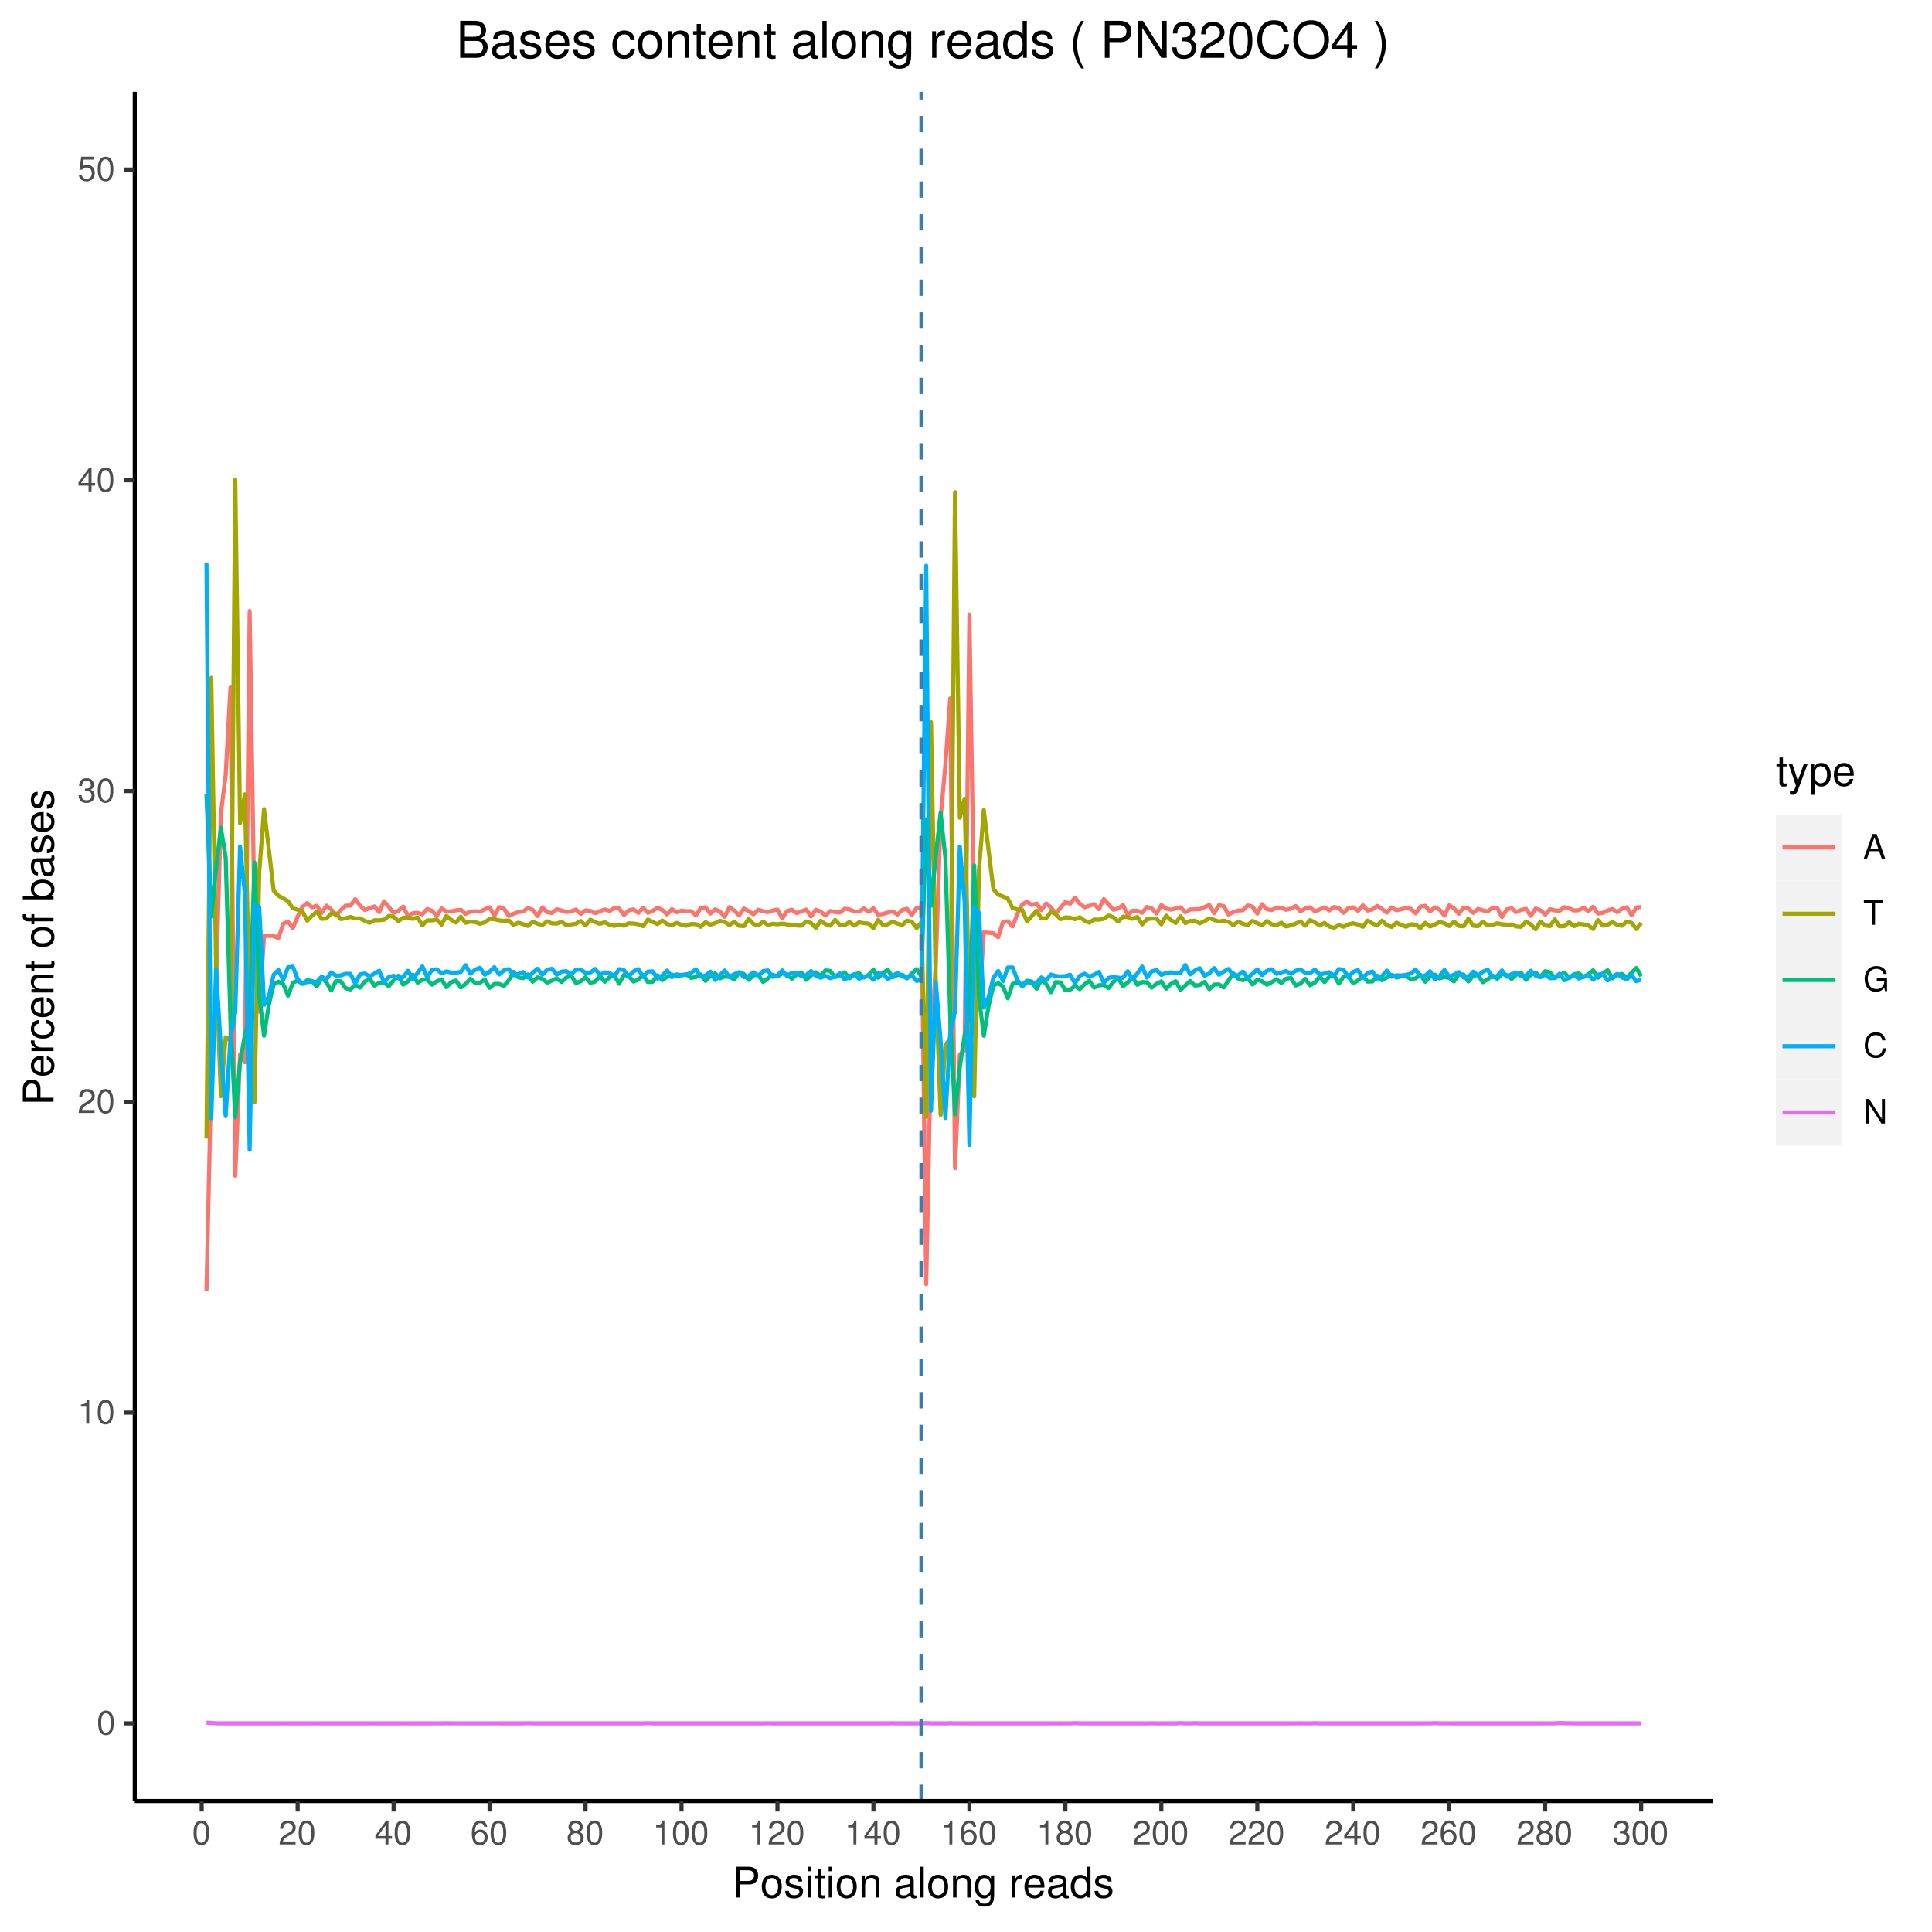 <?xml version="1.0" encoding="UTF-8"?>
<svg xmlns="http://www.w3.org/2000/svg" xmlns:xlink="http://www.w3.org/1999/xlink" width="504pt" height="504pt" viewBox="0 0 504 504" version="1.1">
<defs>
<g>
<symbol overflow="visible" id="glyph0-0">
<path style="stroke:none;" d=""/>
</symbol>
<symbol overflow="visible" id="glyph0-1">
<path style="stroke:none;" d="M 2.422 -6.234 C 1.844 -6.234 1.312 -5.984 0.984 -5.547 C 0.578 -5 0.375 -4.172 0.375 -3.016 C 0.375 -0.922 1.078 0.203 2.422 0.203 C 3.734 0.203 4.453 -0.922 4.453 -2.969 C 4.453 -4.172 4.266 -4.984 3.859 -5.547 C 3.531 -5.984 3.016 -6.234 2.422 -6.234 Z M 2.422 -5.547 C 3.25 -5.547 3.672 -4.703 3.672 -3.031 C 3.672 -1.266 3.266 -0.438 2.406 -0.438 C 1.578 -0.438 1.172 -1.297 1.172 -3.016 C 1.172 -4.719 1.578 -5.547 2.422 -5.547 Z M 2.422 -5.547 "/>
</symbol>
<symbol overflow="visible" id="glyph0-2">
<path style="stroke:none;" d="M 2.281 -4.438 L 2.281 0 L 3.047 0 L 3.047 -6.234 L 2.547 -6.234 C 2.266 -5.281 2.094 -5.141 0.891 -5 L 0.891 -4.438 Z M 2.281 -4.438 "/>
</symbol>
<symbol overflow="visible" id="glyph0-3">
<path style="stroke:none;" d="M 4.453 -0.766 L 1.172 -0.766 C 1.25 -1.281 1.531 -1.594 2.297 -2.047 L 3.172 -2.531 C 4.047 -3 4.5 -3.641 4.5 -4.406 C 4.5 -4.922 4.281 -5.406 3.922 -5.75 C 3.547 -6.078 3.094 -6.234 2.5 -6.234 C 1.703 -6.234 1.125 -5.953 0.781 -5.422 C 0.547 -5.094 0.453 -4.703 0.438 -4.078 L 1.219 -4.078 C 1.234 -4.5 1.297 -4.75 1.406 -4.953 C 1.594 -5.328 2 -5.562 2.469 -5.562 C 3.172 -5.562 3.703 -5.062 3.703 -4.391 C 3.703 -3.891 3.406 -3.469 2.859 -3.156 L 2.047 -2.703 C 0.75 -1.969 0.375 -1.375 0.297 0 L 4.453 0 Z M 4.453 -0.766 "/>
</symbol>
<symbol overflow="visible" id="glyph0-4">
<path style="stroke:none;" d="M 1.938 -2.859 L 2.047 -2.859 L 2.359 -2.875 C 3.219 -2.875 3.656 -2.484 3.656 -1.734 C 3.656 -0.953 3.172 -0.484 2.359 -0.484 C 1.516 -0.484 1.109 -0.906 1.062 -1.812 L 0.281 -1.812 C 0.312 -1.312 0.406 -0.984 0.547 -0.703 C 0.875 -0.109 1.484 0.203 2.344 0.203 C 3.625 0.203 4.453 -0.562 4.453 -1.734 C 4.453 -2.531 4.141 -2.969 3.391 -3.234 C 3.969 -3.453 4.266 -3.891 4.266 -4.516 C 4.266 -5.594 3.547 -6.234 2.359 -6.234 C 1.109 -6.234 0.438 -5.547 0.406 -4.219 L 1.188 -4.219 C 1.203 -4.594 1.234 -4.812 1.328 -5 C 1.5 -5.344 1.891 -5.562 2.375 -5.562 C 3.062 -5.562 3.469 -5.156 3.469 -4.5 C 3.469 -4.062 3.312 -3.797 2.969 -3.656 C 2.766 -3.562 2.484 -3.531 1.938 -3.516 Z M 1.938 -2.859 "/>
</symbol>
<symbol overflow="visible" id="glyph0-5">
<path style="stroke:none;" d="M 2.875 -1.5 L 2.875 0 L 3.656 0 L 3.656 -1.5 L 4.578 -1.5 L 4.578 -2.188 L 3.656 -2.188 L 3.656 -6.234 L 3.078 -6.234 L 0.25 -2.312 L 0.25 -1.5 Z M 2.875 -2.188 L 0.922 -2.188 L 2.875 -4.922 Z M 2.875 -2.188 "/>
</symbol>
<symbol overflow="visible" id="glyph0-6">
<path style="stroke:none;" d="M 4.188 -6.234 L 0.969 -6.234 L 0.5 -2.844 L 1.219 -2.844 C 1.578 -3.266 1.875 -3.422 2.359 -3.422 C 3.188 -3.422 3.719 -2.844 3.719 -1.922 C 3.719 -1.031 3.203 -0.484 2.359 -0.484 C 1.688 -0.484 1.266 -0.828 1.078 -1.531 L 0.312 -1.531 C 0.406 -1.016 0.5 -0.781 0.688 -0.547 C 1.031 -0.078 1.672 0.203 2.375 0.203 C 3.641 0.203 4.516 -0.719 4.516 -2.031 C 4.516 -3.266 3.688 -4.109 2.5 -4.109 C 2.062 -4.109 1.703 -4 1.344 -3.734 L 1.594 -5.469 L 4.188 -5.469 Z M 4.188 -6.234 "/>
</symbol>
<symbol overflow="visible" id="glyph0-7">
<path style="stroke:none;" d="M 4.375 -4.609 C 4.234 -5.625 3.562 -6.234 2.609 -6.234 C 1.922 -6.234 1.312 -5.906 0.938 -5.344 C 0.547 -4.734 0.375 -3.969 0.375 -2.844 C 0.375 -1.797 0.531 -1.125 0.906 -0.578 C 1.234 -0.078 1.781 0.203 2.469 0.203 C 3.656 0.203 4.516 -0.672 4.516 -1.906 C 4.516 -3.062 3.719 -3.875 2.609 -3.875 C 1.984 -3.875 1.5 -3.641 1.172 -3.188 C 1.172 -4.703 1.672 -5.547 2.562 -5.547 C 3.109 -5.547 3.484 -5.203 3.609 -4.609 Z M 2.5 -3.188 C 3.25 -3.188 3.719 -2.672 3.719 -1.844 C 3.719 -1.062 3.188 -0.484 2.484 -0.484 C 1.766 -0.484 1.219 -1.078 1.219 -1.875 C 1.219 -2.656 1.734 -3.188 2.5 -3.188 Z M 2.5 -3.188 "/>
</symbol>
<symbol overflow="visible" id="glyph0-8">
<path style="stroke:none;" d="M 3.438 -3.281 C 4.078 -3.672 4.297 -3.984 4.297 -4.578 C 4.297 -5.547 3.531 -6.234 2.422 -6.234 C 1.312 -6.234 0.547 -5.547 0.547 -4.578 C 0.547 -4 0.75 -3.672 1.391 -3.281 C 0.672 -2.938 0.328 -2.422 0.328 -1.734 C 0.328 -0.594 1.188 0.203 2.422 0.203 C 3.656 0.203 4.516 -0.594 4.516 -1.719 C 4.516 -2.422 4.156 -2.938 3.438 -3.281 Z M 2.422 -5.547 C 3.078 -5.547 3.5 -5.156 3.5 -4.562 C 3.5 -3.969 3.062 -3.594 2.422 -3.594 C 1.766 -3.594 1.344 -3.969 1.344 -4.562 C 1.344 -5.156 1.766 -5.547 2.422 -5.547 Z M 2.422 -2.938 C 3.188 -2.938 3.719 -2.453 3.719 -1.719 C 3.719 -0.969 3.188 -0.484 2.406 -0.484 C 1.641 -0.484 1.125 -0.984 1.125 -1.719 C 1.125 -2.453 1.641 -2.938 2.422 -2.938 Z M 2.422 -2.938 "/>
</symbol>
<symbol overflow="visible" id="glyph0-9">
<path style="stroke:none;" d="M 4.172 -1.922 L 4.828 0 L 5.75 0 L 3.5 -6.406 L 2.438 -6.406 L 0.156 0 L 1.016 0 L 1.703 -1.922 Z M 3.938 -2.609 L 1.906 -2.609 L 2.953 -5.531 Z M 3.938 -2.609 "/>
</symbol>
<symbol overflow="visible" id="glyph0-10">
<path style="stroke:none;" d="M 3.109 -5.688 L 5.219 -5.688 L 5.219 -6.406 L 0.188 -6.406 L 0.188 -5.688 L 2.297 -5.688 L 2.297 0 L 3.109 0 Z M 3.109 -5.688 "/>
</symbol>
<symbol overflow="visible" id="glyph0-11">
<path style="stroke:none;" d="M 6.234 -3.391 L 3.562 -3.391 L 3.562 -2.672 L 5.516 -2.672 L 5.516 -2.484 C 5.516 -1.344 4.672 -0.516 3.5 -0.516 C 2.844 -0.516 2.266 -0.75 1.875 -1.172 C 1.453 -1.625 1.203 -2.391 1.203 -3.188 C 1.203 -4.766 2.109 -5.797 3.453 -5.797 C 4.438 -5.797 5.141 -5.297 5.312 -4.469 L 6.156 -4.469 C 5.922 -5.766 4.938 -6.516 3.469 -6.516 C 2.688 -6.516 2.047 -6.312 1.547 -5.906 C 0.812 -5.281 0.391 -4.297 0.391 -3.141 C 0.391 -1.172 1.594 0.203 3.328 0.203 C 4.203 0.203 4.891 -0.125 5.516 -0.812 L 5.719 0.031 L 6.234 0.031 Z M 6.234 -3.391 "/>
</symbol>
<symbol overflow="visible" id="glyph0-12">
<path style="stroke:none;" d="M 5.828 -4.422 C 5.562 -5.828 4.766 -6.516 3.359 -6.516 C 2.484 -6.516 1.797 -6.25 1.312 -5.719 C 0.734 -5.078 0.422 -4.172 0.422 -3.125 C 0.422 -2.078 0.75 -1.172 1.359 -0.547 C 1.844 -0.031 2.484 0.203 3.312 0.203 C 4.875 0.203 5.766 -0.641 5.953 -2.344 L 5.109 -2.344 C 5.047 -1.906 4.953 -1.594 4.828 -1.344 C 4.562 -0.812 4.016 -0.516 3.328 -0.516 C 2.047 -0.516 1.234 -1.547 1.234 -3.141 C 1.234 -4.781 2.016 -5.797 3.25 -5.797 C 3.781 -5.797 4.25 -5.641 4.516 -5.391 C 4.766 -5.172 4.891 -4.906 4.984 -4.422 Z M 5.828 -4.422 "/>
</symbol>
<symbol overflow="visible" id="glyph0-13">
<path style="stroke:none;" d="M 5.688 -6.406 L 4.906 -6.406 L 4.906 -1.172 L 1.562 -6.406 L 0.672 -6.406 L 0.672 0 L 1.438 0 L 1.438 -5.203 L 4.766 0 L 5.688 0 Z M 5.688 -6.406 "/>
</symbol>
<symbol overflow="visible" id="glyph1-0">
<path style="stroke:none;" d=""/>
</symbol>
<symbol overflow="visible" id="glyph1-1">
<path style="stroke:none;" d="M 2.031 -3.406 L 4.547 -3.406 C 5.172 -3.406 5.672 -3.594 6.094 -3.969 C 6.578 -4.406 6.781 -4.922 6.781 -5.672 C 6.781 -7.172 5.891 -8.016 4.312 -8.016 L 1 -8.016 L 1 0 L 2.031 0 Z M 2.031 -4.297 L 2.031 -7.109 L 4.156 -7.109 C 5.141 -7.109 5.719 -6.594 5.719 -5.703 C 5.719 -4.828 5.141 -4.297 4.156 -4.297 Z M 2.031 -4.297 "/>
</symbol>
<symbol overflow="visible" id="glyph1-2">
<path style="stroke:none;" d="M 2.984 -5.922 C 1.375 -5.922 0.391 -4.781 0.391 -2.844 C 0.391 -0.906 1.359 0.25 3 0.25 C 4.625 0.25 5.609 -0.906 5.609 -2.797 C 5.609 -4.781 4.656 -5.922 2.984 -5.922 Z M 3 -5.078 C 4.031 -5.078 4.656 -4.234 4.656 -2.812 C 4.656 -1.453 4.016 -0.594 3 -0.594 C 1.984 -0.594 1.359 -1.438 1.359 -2.844 C 1.359 -4.219 1.984 -5.078 3 -5.078 Z M 3 -5.078 "/>
</symbol>
<symbol overflow="visible" id="glyph1-3">
<path style="stroke:none;" d="M 4.812 -4.156 C 4.812 -5.297 4.062 -5.922 2.734 -5.922 C 1.391 -5.922 0.516 -5.234 0.516 -4.172 C 0.516 -3.266 0.984 -2.844 2.344 -2.516 L 3.203 -2.297 C 3.844 -2.141 4.094 -1.906 4.094 -1.5 C 4.094 -0.953 3.547 -0.594 2.75 -0.594 C 2.25 -0.594 1.844 -0.734 1.609 -0.984 C 1.469 -1.141 1.391 -1.312 1.344 -1.719 L 0.375 -1.719 C 0.422 -0.391 1.172 0.25 2.672 0.25 C 4.125 0.25 5.047 -0.469 5.047 -1.578 C 5.047 -2.438 4.562 -2.906 3.422 -3.172 L 2.547 -3.391 C 1.797 -3.562 1.469 -3.812 1.469 -4.219 C 1.469 -4.734 1.953 -5.078 2.688 -5.078 C 3.438 -5.078 3.828 -4.766 3.844 -4.156 Z M 4.812 -4.156 "/>
</symbol>
<symbol overflow="visible" id="glyph1-4">
<path style="stroke:none;" d="M 1.656 -5.766 L 0.734 -5.766 L 0.734 0 L 1.656 0 Z M 1.656 -8.016 L 0.719 -8.016 L 0.719 -6.859 L 1.656 -6.859 Z M 1.656 -8.016 "/>
</symbol>
<symbol overflow="visible" id="glyph1-5">
<path style="stroke:none;" d="M 2.797 -5.766 L 1.844 -5.766 L 1.844 -7.344 L 0.938 -7.344 L 0.938 -5.766 L 0.156 -5.766 L 0.156 -5.016 L 0.938 -5.016 L 0.938 -0.656 C 0.938 -0.078 1.328 0.25 2.047 0.25 C 2.266 0.25 2.484 0.234 2.797 0.172 L 2.797 -0.594 C 2.672 -0.562 2.531 -0.547 2.359 -0.547 C 1.953 -0.547 1.844 -0.656 1.844 -1.062 L 1.844 -5.016 L 2.797 -5.016 Z M 2.797 -5.766 "/>
</symbol>
<symbol overflow="visible" id="glyph1-6">
<path style="stroke:none;" d="M 0.766 -5.766 L 0.766 0 L 1.688 0 L 1.688 -3.172 C 1.688 -4.359 2.312 -5.125 3.25 -5.125 C 3.984 -5.125 4.438 -4.688 4.438 -4 L 4.438 0 L 5.359 0 L 5.359 -4.359 C 5.359 -5.312 4.641 -5.922 3.531 -5.922 C 2.672 -5.922 2.125 -5.594 1.609 -4.797 L 1.609 -5.766 Z M 0.766 -5.766 "/>
</symbol>
<symbol overflow="visible" id="glyph1-7">
<path style="stroke:none;" d=""/>
</symbol>
<symbol overflow="visible" id="glyph1-8">
<path style="stroke:none;" d="M 5.891 -0.531 C 5.781 -0.516 5.734 -0.516 5.688 -0.516 C 5.375 -0.516 5.188 -0.688 5.188 -0.969 L 5.188 -4.359 C 5.188 -5.375 4.438 -5.922 3.031 -5.922 C 2.188 -5.922 1.5 -5.688 1.109 -5.266 C 0.844 -4.969 0.734 -4.625 0.719 -4.062 L 1.641 -4.062 C 1.719 -4.766 2.141 -5.078 2.984 -5.078 C 3.812 -5.078 4.281 -4.781 4.281 -4.219 L 4.281 -3.984 C 4.281 -3.594 4.047 -3.438 3.328 -3.344 C 2.031 -3.172 1.828 -3.141 1.469 -2.984 C 0.797 -2.719 0.469 -2.203 0.469 -1.453 C 0.469 -0.406 1.188 0.25 2.359 0.25 C 3.078 0.25 3.656 0 4.312 -0.594 C 4.375 -0.016 4.656 0.25 5.266 0.25 C 5.438 0.25 5.594 0.234 5.891 0.156 Z M 4.281 -1.812 C 4.281 -1.5 4.188 -1.312 3.922 -1.062 C 3.547 -0.719 3.094 -0.547 2.547 -0.547 C 1.844 -0.547 1.422 -0.891 1.422 -1.469 C 1.422 -2.078 1.828 -2.391 2.812 -2.531 C 3.766 -2.656 3.969 -2.703 4.281 -2.844 Z M 4.281 -1.812 "/>
</symbol>
<symbol overflow="visible" id="glyph1-9">
<path style="stroke:none;" d="M 1.672 -8.016 L 0.75 -8.016 L 0.75 0 L 1.672 0 Z M 1.672 -8.016 "/>
</symbol>
<symbol overflow="visible" id="glyph1-10">
<path style="stroke:none;" d="M 4.531 -5.766 L 4.531 -4.922 C 4.062 -5.609 3.516 -5.922 2.766 -5.922 C 1.312 -5.922 0.312 -4.656 0.312 -2.781 C 0.312 -1.844 0.578 -1.062 1.047 -0.516 C 1.469 -0.031 2.094 0.25 2.688 0.25 C 3.422 0.25 3.922 -0.062 4.438 -0.781 L 4.438 -0.484 C 4.438 0.297 4.344 0.766 4.109 1.094 C 3.875 1.438 3.406 1.625 2.844 1.625 C 2.422 1.625 2.047 1.516 1.797 1.312 C 1.578 1.156 1.5 1 1.438 0.656 L 0.5 0.656 C 0.609 1.75 1.453 2.391 2.812 2.391 C 3.656 2.391 4.406 2.125 4.781 1.656 C 5.219 1.141 5.375 0.406 5.375 -0.953 L 5.375 -5.766 Z M 2.875 -5.078 C 3.859 -5.078 4.438 -4.25 4.438 -2.812 C 4.438 -1.438 3.844 -0.594 2.875 -0.594 C 1.875 -0.594 1.281 -1.438 1.281 -2.844 C 1.281 -4.219 1.891 -5.078 2.875 -5.078 Z M 2.875 -5.078 "/>
</symbol>
<symbol overflow="visible" id="glyph1-11">
<path style="stroke:none;" d="M 0.766 -5.766 L 0.766 0 L 1.688 0 L 1.688 -2.984 C 1.688 -3.812 1.891 -4.359 2.328 -4.672 C 2.625 -4.891 2.891 -4.953 3.531 -4.969 L 3.531 -5.891 C 3.375 -5.922 3.297 -5.922 3.172 -5.922 C 2.578 -5.922 2.141 -5.578 1.609 -4.719 L 1.609 -5.766 Z M 0.766 -5.766 "/>
</symbol>
<symbol overflow="visible" id="glyph1-12">
<path style="stroke:none;" d="M 5.641 -2.578 C 5.641 -3.453 5.578 -3.984 5.406 -4.406 C 5.031 -5.359 4.156 -5.922 3.078 -5.922 C 1.469 -5.922 0.438 -4.703 0.438 -2.812 C 0.438 -0.906 1.438 0.25 3.062 0.25 C 4.375 0.25 5.297 -0.5 5.516 -1.75 L 4.594 -1.75 C 4.344 -0.984 3.828 -0.594 3.094 -0.594 C 2.516 -0.594 2.016 -0.859 1.703 -1.344 C 1.484 -1.672 1.406 -2 1.391 -2.578 Z M 1.422 -3.328 C 1.5 -4.391 2.141 -5.078 3.062 -5.078 C 3.969 -5.078 4.656 -4.328 4.656 -3.391 C 4.656 -3.359 4.656 -3.344 4.656 -3.328 Z M 1.422 -3.328 "/>
</symbol>
<symbol overflow="visible" id="glyph1-13">
<path style="stroke:none;" d="M 5.438 -8.016 L 4.531 -8.016 L 4.531 -5.031 C 4.141 -5.625 3.531 -5.922 2.766 -5.922 C 1.266 -5.922 0.281 -4.734 0.281 -2.891 C 0.281 -0.953 1.25 0.25 2.797 0.25 C 3.594 0.25 4.141 -0.047 4.625 -0.766 L 4.625 0 L 5.438 0 Z M 2.922 -5.078 C 3.906 -5.078 4.531 -4.188 4.531 -2.812 C 4.531 -1.484 3.891 -0.609 2.922 -0.609 C 1.906 -0.609 1.25 -1.5 1.25 -2.844 C 1.25 -4.188 1.906 -5.078 2.922 -5.078 Z M 2.922 -5.078 "/>
</symbol>
<symbol overflow="visible" id="glyph1-14">
<path style="stroke:none;" d="M 4.266 -5.766 L 2.672 -1.281 L 1.203 -5.766 L 0.219 -5.766 L 2.172 0.016 L 1.812 0.938 C 1.672 1.344 1.469 1.5 1.078 1.5 C 0.953 1.5 0.797 1.469 0.594 1.438 L 0.594 2.25 C 0.781 2.359 0.969 2.391 1.203 2.391 C 1.5 2.391 1.828 2.297 2.062 2.125 C 2.359 1.906 2.516 1.672 2.688 1.203 L 5.266 -5.766 Z M 4.266 -5.766 "/>
</symbol>
<symbol overflow="visible" id="glyph1-15">
<path style="stroke:none;" d="M 0.594 2.391 L 1.516 2.391 L 1.516 -0.609 C 2 -0.016 2.547 0.25 3.281 0.25 C 4.781 0.25 5.75 -0.953 5.75 -2.781 C 5.75 -4.719 4.812 -5.922 3.281 -5.922 C 2.5 -5.922 1.875 -5.578 1.438 -4.891 L 1.438 -5.766 L 0.594 -5.766 Z M 3.125 -5.078 C 4.141 -5.078 4.797 -4.188 4.797 -2.812 C 4.797 -1.5 4.125 -0.609 3.125 -0.609 C 2.156 -0.609 1.516 -1.484 1.516 -2.844 C 1.516 -4.188 2.156 -5.078 3.125 -5.078 Z M 3.125 -5.078 "/>
</symbol>
<symbol overflow="visible" id="glyph2-0">
<path style="stroke:none;" d=""/>
</symbol>
<symbol overflow="visible" id="glyph2-1">
<path style="stroke:none;" d="M -3.406 -2.031 L -3.406 -4.547 C -3.406 -5.172 -3.594 -5.672 -3.969 -6.094 C -4.406 -6.578 -4.922 -6.781 -5.672 -6.781 C -7.172 -6.781 -8.016 -5.891 -8.016 -4.312 L -8.016 -1 L 0 -1 L 0 -2.031 Z M -4.297 -2.031 L -7.109 -2.031 L -7.109 -4.156 C -7.109 -5.141 -6.594 -5.719 -5.703 -5.719 C -4.828 -5.719 -4.297 -5.141 -4.297 -4.156 Z M -4.297 -2.031 "/>
</symbol>
<symbol overflow="visible" id="glyph2-2">
<path style="stroke:none;" d="M -2.578 -5.641 C -3.453 -5.641 -3.984 -5.578 -4.406 -5.406 C -5.359 -5.031 -5.922 -4.156 -5.922 -3.078 C -5.922 -1.469 -4.703 -0.438 -2.812 -0.438 C -0.906 -0.438 0.25 -1.438 0.25 -3.062 C 0.25 -4.375 -0.5 -5.297 -1.75 -5.516 L -1.75 -4.594 C -0.984 -4.344 -0.594 -3.828 -0.594 -3.094 C -0.594 -2.516 -0.859 -2.016 -1.344 -1.703 C -1.672 -1.484 -2 -1.406 -2.578 -1.391 Z M -3.328 -1.422 C -4.391 -1.5 -5.078 -2.141 -5.078 -3.062 C -5.078 -3.969 -4.328 -4.656 -3.391 -4.656 C -3.359 -4.656 -3.344 -4.656 -3.328 -4.656 Z M -3.328 -1.422 "/>
</symbol>
<symbol overflow="visible" id="glyph2-3">
<path style="stroke:none;" d="M -5.766 -0.766 L 0 -0.766 L 0 -1.688 L -2.984 -1.688 C -3.812 -1.688 -4.359 -1.891 -4.672 -2.328 C -4.891 -2.625 -4.953 -2.891 -4.969 -3.531 L -5.891 -3.531 C -5.922 -3.375 -5.922 -3.297 -5.922 -3.172 C -5.922 -2.578 -5.578 -2.141 -4.719 -1.609 L -5.766 -1.609 Z M -5.766 -0.766 "/>
</symbol>
<symbol overflow="visible" id="glyph2-4">
<path style="stroke:none;" d="M -3.828 -5.188 C -4.391 -5.141 -4.75 -5.016 -5.078 -4.797 C -5.609 -4.406 -5.922 -3.703 -5.922 -2.906 C -5.922 -1.359 -4.703 -0.344 -2.781 -0.344 C -0.922 -0.344 0.25 -1.328 0.25 -2.891 C 0.25 -4.266 -0.578 -5.141 -1.984 -5.25 L -1.984 -4.328 C -1.062 -4.172 -0.594 -3.703 -0.594 -2.922 C -0.594 -1.906 -1.422 -1.297 -2.781 -1.297 C -4.219 -1.297 -5.078 -1.891 -5.078 -2.891 C -5.078 -3.656 -4.625 -4.141 -3.828 -4.25 Z M -3.828 -5.188 "/>
</symbol>
<symbol overflow="visible" id="glyph2-5">
<path style="stroke:none;" d="M -5.766 -0.766 L 0 -0.766 L 0 -1.688 L -3.172 -1.688 C -4.359 -1.688 -5.125 -2.312 -5.125 -3.25 C -5.125 -3.984 -4.688 -4.438 -4 -4.438 L 0 -4.438 L 0 -5.359 L -4.359 -5.359 C -5.312 -5.359 -5.922 -4.641 -5.922 -3.531 C -5.922 -2.672 -5.594 -2.125 -4.797 -1.609 L -5.766 -1.609 Z M -5.766 -0.766 "/>
</symbol>
<symbol overflow="visible" id="glyph2-6">
<path style="stroke:none;" d="M -5.766 -2.797 L -5.766 -1.844 L -7.344 -1.844 L -7.344 -0.938 L -5.766 -0.938 L -5.766 -0.156 L -5.016 -0.156 L -5.016 -0.938 L -0.656 -0.938 C -0.078 -0.938 0.25 -1.328 0.25 -2.047 C 0.25 -2.266 0.234 -2.484 0.172 -2.797 L -0.594 -2.797 C -0.562 -2.672 -0.547 -2.531 -0.547 -2.359 C -0.547 -1.953 -0.656 -1.844 -1.062 -1.844 L -5.016 -1.844 L -5.016 -2.797 Z M -5.766 -2.797 "/>
</symbol>
<symbol overflow="visible" id="glyph2-7">
<path style="stroke:none;" d=""/>
</symbol>
<symbol overflow="visible" id="glyph2-8">
<path style="stroke:none;" d="M -5.922 -2.984 C -5.922 -1.375 -4.781 -0.391 -2.844 -0.391 C -0.906 -0.391 0.25 -1.359 0.25 -3 C 0.25 -4.625 -0.906 -5.609 -2.797 -5.609 C -4.781 -5.609 -5.922 -4.656 -5.922 -2.984 Z M -5.078 -3 C -5.078 -4.031 -4.234 -4.656 -2.812 -4.656 C -1.453 -4.656 -0.594 -4.016 -0.594 -3 C -0.594 -1.984 -1.438 -1.359 -2.844 -1.359 C -4.219 -1.359 -5.078 -1.984 -5.078 -3 Z M -5.078 -3 "/>
</symbol>
<symbol overflow="visible" id="glyph2-9">
<path style="stroke:none;" d="M -5.766 -2.844 L -5.766 -1.875 L -6.672 -1.875 C -7.047 -1.875 -7.25 -2.094 -7.25 -2.516 C -7.25 -2.594 -7.25 -2.625 -7.234 -2.844 L -8 -2.844 C -8.047 -2.625 -8.047 -2.516 -8.047 -2.328 C -8.047 -1.469 -7.562 -0.969 -6.75 -0.969 L -5.766 -0.969 L -5.766 -0.203 L -5.016 -0.203 L -5.016 -0.969 L 0 -0.969 L 0 -1.875 L -5.016 -1.875 L -5.016 -2.844 Z M -5.766 -2.844 "/>
</symbol>
<symbol overflow="visible" id="glyph2-10">
<path style="stroke:none;" d="M -8.016 -0.594 L 0 -0.594 L 0 -1.422 L -0.734 -1.422 C -0.062 -1.859 0.25 -2.438 0.25 -3.25 C 0.25 -4.766 -0.984 -5.75 -2.906 -5.75 C -4.781 -5.75 -5.922 -4.812 -5.922 -3.281 C -5.922 -2.5 -5.625 -1.938 -4.984 -1.5 L -8.016 -1.5 Z M -5.078 -3.109 C -5.078 -4.141 -4.188 -4.797 -2.812 -4.797 C -1.5 -4.797 -0.609 -4.109 -0.609 -3.109 C -0.609 -2.141 -1.484 -1.5 -2.844 -1.5 C -4.188 -1.5 -5.078 -2.141 -5.078 -3.109 Z M -5.078 -3.109 "/>
</symbol>
<symbol overflow="visible" id="glyph2-11">
<path style="stroke:none;" d="M -0.531 -5.891 C -0.516 -5.781 -0.516 -5.734 -0.516 -5.688 C -0.516 -5.375 -0.688 -5.188 -0.969 -5.188 L -4.359 -5.188 C -5.375 -5.188 -5.922 -4.438 -5.922 -3.031 C -5.922 -2.188 -5.688 -1.5 -5.266 -1.109 C -4.969 -0.844 -4.625 -0.734 -4.062 -0.719 L -4.062 -1.641 C -4.766 -1.719 -5.078 -2.141 -5.078 -2.984 C -5.078 -3.812 -4.781 -4.281 -4.219 -4.281 L -3.984 -4.281 C -3.594 -4.281 -3.438 -4.047 -3.344 -3.328 C -3.172 -2.031 -3.141 -1.828 -2.984 -1.469 C -2.719 -0.797 -2.203 -0.469 -1.453 -0.469 C -0.406 -0.469 0.25 -1.188 0.25 -2.359 C 0.25 -3.078 0 -3.656 -0.594 -4.312 C -0.016 -4.375 0.25 -4.656 0.25 -5.266 C 0.25 -5.438 0.234 -5.594 0.156 -5.891 Z M -1.812 -4.281 C -1.5 -4.281 -1.312 -4.188 -1.062 -3.922 C -0.719 -3.547 -0.547 -3.094 -0.547 -2.547 C -0.547 -1.844 -0.891 -1.422 -1.469 -1.422 C -2.078 -1.422 -2.391 -1.828 -2.531 -2.812 C -2.656 -3.766 -2.703 -3.969 -2.844 -4.281 Z M -1.812 -4.281 "/>
</symbol>
<symbol overflow="visible" id="glyph2-12">
<path style="stroke:none;" d="M -4.156 -4.812 C -5.297 -4.812 -5.922 -4.062 -5.922 -2.734 C -5.922 -1.391 -5.234 -0.516 -4.172 -0.516 C -3.266 -0.516 -2.844 -0.984 -2.516 -2.344 L -2.297 -3.203 C -2.141 -3.844 -1.906 -4.094 -1.5 -4.094 C -0.953 -4.094 -0.594 -3.547 -0.594 -2.75 C -0.594 -2.25 -0.734 -1.844 -0.984 -1.609 C -1.141 -1.469 -1.312 -1.391 -1.719 -1.344 L -1.719 -0.375 C -0.391 -0.422 0.25 -1.172 0.25 -2.672 C 0.25 -4.125 -0.469 -5.047 -1.578 -5.047 C -2.438 -5.047 -2.906 -4.562 -3.172 -3.422 L -3.391 -2.547 C -3.562 -1.797 -3.812 -1.469 -4.219 -1.469 C -4.734 -1.469 -5.078 -1.953 -5.078 -2.688 C -5.078 -3.438 -4.766 -3.828 -4.156 -3.844 Z M -4.156 -4.812 "/>
</symbol>
<symbol overflow="visible" id="glyph3-0">
<path style="stroke:none;" d=""/>
</symbol>
<symbol overflow="visible" id="glyph3-1">
<path style="stroke:none;" d="M 1.047 0 L 5.391 0 C 6.297 0 6.969 -0.25 7.484 -0.812 C 7.969 -1.312 8.219 -2 8.219 -2.75 C 8.219 -3.906 7.703 -4.609 6.469 -5.078 C 7.344 -5.5 7.797 -6.203 7.797 -7.188 C 7.797 -7.875 7.531 -8.5 7.031 -8.953 C 6.531 -9.406 5.875 -9.625 4.953 -9.625 L 1.047 -9.625 Z M 2.266 -5.484 L 2.266 -8.547 L 4.641 -8.547 C 5.328 -8.547 5.719 -8.453 6.047 -8.203 C 6.391 -7.938 6.578 -7.531 6.578 -7.016 C 6.578 -6.5 6.391 -6.094 6.047 -5.828 C 5.719 -5.578 5.328 -5.484 4.641 -5.484 Z M 2.266 -1.078 L 2.266 -4.391 L 5.266 -4.391 C 5.859 -4.391 6.266 -4.25 6.547 -3.938 C 6.844 -3.625 7 -3.203 7 -2.734 C 7 -2.266 6.844 -1.844 6.547 -1.547 C 6.266 -1.234 5.859 -1.078 5.266 -1.078 Z M 2.266 -1.078 "/>
</symbol>
<symbol overflow="visible" id="glyph3-2">
<path style="stroke:none;" d="M 7.062 -0.641 C 6.938 -0.625 6.891 -0.625 6.828 -0.625 C 6.438 -0.625 6.234 -0.812 6.234 -1.156 L 6.234 -5.234 C 6.234 -6.453 5.328 -7.109 3.625 -7.109 C 2.625 -7.109 1.797 -6.828 1.328 -6.312 C 1.016 -5.953 0.891 -5.562 0.859 -4.875 L 1.969 -4.875 C 2.062 -5.719 2.562 -6.094 3.594 -6.094 C 4.578 -6.094 5.141 -5.734 5.141 -5.062 L 5.141 -4.781 C 5.141 -4.312 4.859 -4.125 3.984 -4.016 C 2.422 -3.812 2.188 -3.766 1.766 -3.594 C 0.969 -3.266 0.547 -2.641 0.547 -1.75 C 0.547 -0.484 1.422 0.297 2.828 0.297 C 3.703 0.297 4.391 0 5.172 -0.719 C 5.25 -0.016 5.594 0.297 6.312 0.297 C 6.531 0.297 6.703 0.281 7.062 0.188 Z M 5.141 -2.172 C 5.141 -1.812 5.031 -1.578 4.703 -1.281 C 4.25 -0.875 3.703 -0.656 3.062 -0.656 C 2.203 -0.656 1.703 -1.062 1.703 -1.766 C 1.703 -2.5 2.188 -2.859 3.359 -3.031 C 4.531 -3.188 4.766 -3.25 5.141 -3.422 Z M 5.141 -2.172 "/>
</symbol>
<symbol overflow="visible" id="glyph3-3">
<path style="stroke:none;" d="M 5.781 -4.984 C 5.766 -6.344 4.875 -7.109 3.281 -7.109 C 1.656 -7.109 0.625 -6.281 0.625 -5 C 0.625 -3.922 1.172 -3.406 2.812 -3.016 L 3.844 -2.766 C 4.609 -2.578 4.906 -2.297 4.906 -1.797 C 4.906 -1.156 4.266 -0.719 3.297 -0.719 C 2.703 -0.719 2.203 -0.891 1.922 -1.172 C 1.75 -1.375 1.672 -1.578 1.609 -2.062 L 0.453 -2.062 C 0.5 -0.469 1.406 0.297 3.203 0.297 C 4.953 0.297 6.062 -0.547 6.062 -1.891 C 6.062 -2.922 5.484 -3.484 4.109 -3.812 L 3.047 -4.062 C 2.156 -4.281 1.766 -4.562 1.766 -5.062 C 1.766 -5.688 2.344 -6.094 3.234 -6.094 C 4.125 -6.094 4.594 -5.719 4.625 -4.984 Z M 5.781 -4.984 "/>
</symbol>
<symbol overflow="visible" id="glyph3-4">
<path style="stroke:none;" d="M 6.766 -3.094 C 6.766 -4.141 6.688 -4.781 6.5 -5.297 C 6.047 -6.438 4.984 -7.109 3.703 -7.109 C 1.766 -7.109 0.531 -5.641 0.531 -3.359 C 0.531 -1.094 1.734 0.297 3.672 0.297 C 5.25 0.297 6.344 -0.594 6.625 -2.094 L 5.516 -2.094 C 5.219 -1.188 4.594 -0.719 3.703 -0.719 C 3.016 -0.719 2.422 -1.031 2.047 -1.609 C 1.781 -2 1.688 -2.406 1.672 -3.094 Z M 1.703 -3.984 C 1.797 -5.266 2.578 -6.094 3.688 -6.094 C 4.766 -6.094 5.594 -5.203 5.594 -4.062 C 5.594 -4.047 5.594 -4.016 5.578 -3.984 Z M 1.703 -3.984 "/>
</symbol>
<symbol overflow="visible" id="glyph3-5">
<path style="stroke:none;" d=""/>
</symbol>
<symbol overflow="visible" id="glyph3-6">
<path style="stroke:none;" d="M 6.219 -4.594 C 6.172 -5.266 6.016 -5.703 5.75 -6.094 C 5.281 -6.734 4.453 -7.109 3.484 -7.109 C 1.625 -7.109 0.406 -5.641 0.406 -3.344 C 0.406 -1.109 1.594 0.297 3.469 0.297 C 5.125 0.297 6.172 -0.688 6.297 -2.375 L 5.188 -2.375 C 5 -1.266 4.438 -0.719 3.5 -0.719 C 2.281 -0.719 1.562 -1.703 1.562 -3.344 C 1.562 -5.062 2.266 -6.094 3.469 -6.094 C 4.391 -6.094 4.984 -5.562 5.109 -4.594 Z M 6.219 -4.594 "/>
</symbol>
<symbol overflow="visible" id="glyph3-7">
<path style="stroke:none;" d="M 3.594 -7.109 C 1.656 -7.109 0.469 -5.734 0.469 -3.406 C 0.469 -1.078 1.641 0.297 3.609 0.297 C 5.547 0.297 6.734 -1.078 6.734 -3.359 C 6.734 -5.75 5.578 -7.109 3.594 -7.109 Z M 3.609 -6.094 C 4.844 -6.094 5.578 -5.078 5.578 -3.359 C 5.578 -1.75 4.812 -0.719 3.609 -0.719 C 2.375 -0.719 1.625 -1.734 1.625 -3.406 C 1.625 -5.062 2.375 -6.094 3.609 -6.094 Z M 3.609 -6.094 "/>
</symbol>
<symbol overflow="visible" id="glyph3-8">
<path style="stroke:none;" d="M 0.922 -6.922 L 0.922 0 L 2.031 0 L 2.031 -3.812 C 2.031 -5.234 2.766 -6.156 3.906 -6.156 C 4.781 -6.156 5.328 -5.625 5.328 -4.797 L 5.328 0 L 6.438 0 L 6.438 -5.234 C 6.438 -6.375 5.578 -7.109 4.234 -7.109 C 3.203 -7.109 2.547 -6.719 1.938 -5.75 L 1.938 -6.922 Z M 0.922 -6.922 "/>
</symbol>
<symbol overflow="visible" id="glyph3-9">
<path style="stroke:none;" d="M 3.359 -6.922 L 2.219 -6.922 L 2.219 -8.812 L 1.125 -8.812 L 1.125 -6.922 L 0.188 -6.922 L 0.188 -6.016 L 1.125 -6.016 L 1.125 -0.797 C 1.125 -0.094 1.594 0.297 2.453 0.297 C 2.719 0.297 2.984 0.281 3.359 0.219 L 3.359 -0.719 C 3.203 -0.672 3.031 -0.656 2.828 -0.656 C 2.344 -0.656 2.219 -0.797 2.219 -1.281 L 2.219 -6.016 L 3.359 -6.016 Z M 3.359 -6.922 "/>
</symbol>
<symbol overflow="visible" id="glyph3-10">
<path style="stroke:none;" d="M 2 -9.625 L 0.891 -9.625 L 0.891 0 L 2 0 Z M 2 -9.625 "/>
</symbol>
<symbol overflow="visible" id="glyph3-11">
<path style="stroke:none;" d="M 5.438 -6.922 L 5.438 -5.922 C 4.891 -6.734 4.219 -7.109 3.328 -7.109 C 1.578 -7.109 0.391 -5.578 0.391 -3.344 C 0.391 -2.203 0.688 -1.281 1.25 -0.625 C 1.766 -0.047 2.516 0.297 3.234 0.297 C 4.109 0.297 4.719 -0.062 5.328 -0.938 L 5.328 -0.578 C 5.328 0.359 5.219 0.922 4.938 1.312 C 4.641 1.719 4.078 1.953 3.406 1.953 C 2.906 1.953 2.453 1.828 2.156 1.578 C 1.906 1.391 1.797 1.203 1.734 0.797 L 0.609 0.797 C 0.719 2.094 1.75 2.875 3.359 2.875 C 4.391 2.875 5.281 2.547 5.734 2 C 6.266 1.359 6.453 0.484 6.453 -1.141 L 6.453 -6.922 Z M 3.453 -6.094 C 4.641 -6.094 5.328 -5.094 5.328 -3.359 C 5.328 -1.719 4.625 -0.719 3.453 -0.719 C 2.25 -0.719 1.531 -1.734 1.531 -3.406 C 1.531 -5.062 2.266 -6.094 3.453 -6.094 Z M 3.453 -6.094 "/>
</symbol>
<symbol overflow="visible" id="glyph3-12">
<path style="stroke:none;" d="M 0.906 -6.922 L 0.906 0 L 2.016 0 L 2.016 -3.594 C 2.016 -4.578 2.266 -5.234 2.797 -5.609 C 3.141 -5.859 3.469 -5.938 4.234 -5.953 L 4.234 -7.078 C 4.047 -7.109 3.969 -7.109 3.812 -7.109 C 3.109 -7.109 2.562 -6.688 1.922 -5.672 L 1.922 -6.922 Z M 0.906 -6.922 "/>
</symbol>
<symbol overflow="visible" id="glyph3-13">
<path style="stroke:none;" d="M 6.531 -9.625 L 5.438 -9.625 L 5.438 -6.047 C 4.984 -6.75 4.234 -7.109 3.312 -7.109 C 1.516 -7.109 0.344 -5.672 0.344 -3.469 C 0.344 -1.141 1.484 0.297 3.359 0.297 C 4.297 0.297 4.969 -0.047 5.562 -0.906 L 5.562 0 L 6.531 0 Z M 3.5 -6.094 C 4.688 -6.094 5.438 -5.031 5.438 -3.375 C 5.438 -1.781 4.672 -0.719 3.516 -0.719 C 2.297 -0.719 1.484 -1.797 1.484 -3.406 C 1.484 -5.016 2.297 -6.094 3.5 -6.094 Z M 3.5 -6.094 "/>
</symbol>
<symbol overflow="visible" id="glyph3-14">
<path style="stroke:none;" d="M 3.109 -9.625 C 1.797 -7.891 0.969 -5.5 0.969 -3.422 C 0.969 -1.328 1.797 1.062 3.109 2.797 L 3.844 2.797 C 2.688 0.906 2.031 -1.312 2.031 -3.422 C 2.031 -5.516 2.688 -7.75 3.844 -9.625 Z M 3.109 -9.625 "/>
</symbol>
<symbol overflow="visible" id="glyph3-15">
<path style="stroke:none;" d="M 2.422 -4.078 L 5.453 -4.078 C 6.203 -4.078 6.797 -4.297 7.312 -4.766 C 7.891 -5.297 8.141 -5.922 8.141 -6.797 C 8.141 -8.609 7.078 -9.625 5.172 -9.625 L 1.203 -9.625 L 1.203 0 L 2.422 0 Z M 2.422 -5.156 L 2.422 -8.547 L 4.984 -8.547 C 6.172 -8.547 6.859 -7.906 6.859 -6.859 C 6.859 -5.797 6.172 -5.156 4.984 -5.156 Z M 2.422 -5.156 "/>
</symbol>
<symbol overflow="visible" id="glyph3-16">
<path style="stroke:none;" d="M 8.531 -9.625 L 7.375 -9.625 L 7.375 -1.75 L 2.344 -9.625 L 1 -9.625 L 1 0 L 2.172 0 L 2.172 -7.797 L 7.141 0 L 8.531 0 Z M 8.531 -9.625 "/>
</symbol>
<symbol overflow="visible" id="glyph3-17">
<path style="stroke:none;" d="M 2.922 -4.297 L 3.547 -4.297 C 4.828 -4.297 5.5 -3.719 5.5 -2.594 C 5.5 -1.422 4.766 -0.719 3.547 -0.719 C 2.281 -0.719 1.656 -1.359 1.578 -2.719 L 0.422 -2.719 C 0.469 -1.969 0.609 -1.484 0.828 -1.062 C 1.312 -0.156 2.234 0.297 3.516 0.297 C 5.438 0.297 6.688 -0.844 6.688 -2.609 C 6.688 -3.797 6.219 -4.469 5.094 -4.844 C 5.969 -5.188 6.406 -5.844 6.406 -6.781 C 6.406 -8.391 5.328 -9.359 3.547 -9.359 C 1.656 -9.359 0.656 -8.328 0.625 -6.344 L 1.781 -6.344 C 1.797 -6.906 1.844 -7.219 2 -7.516 C 2.25 -8.031 2.844 -8.344 3.562 -8.344 C 4.594 -8.344 5.219 -7.734 5.219 -6.75 C 5.219 -6.094 4.984 -5.688 4.469 -5.484 C 4.141 -5.344 3.734 -5.297 2.922 -5.281 Z M 2.922 -4.297 "/>
</symbol>
<symbol overflow="visible" id="glyph3-18">
<path style="stroke:none;" d="M 6.688 -1.156 L 1.75 -1.156 C 1.875 -1.922 2.297 -2.406 3.453 -3.078 L 4.766 -3.797 C 6.078 -4.5 6.75 -5.469 6.75 -6.609 C 6.75 -7.391 6.438 -8.125 5.875 -8.625 C 5.328 -9.125 4.641 -9.359 3.75 -9.359 C 2.562 -9.359 1.672 -8.938 1.156 -8.141 C 0.828 -7.641 0.688 -7.062 0.656 -6.109 L 1.828 -6.109 C 1.859 -6.75 1.938 -7.125 2.094 -7.438 C 2.406 -8 3.016 -8.344 3.703 -8.344 C 4.766 -8.344 5.562 -7.594 5.562 -6.594 C 5.562 -5.844 5.125 -5.219 4.297 -4.734 L 3.078 -4.047 C 1.125 -2.938 0.547 -2.062 0.453 0 L 6.688 0 Z M 6.688 -1.156 "/>
</symbol>
<symbol overflow="visible" id="glyph3-19">
<path style="stroke:none;" d="M 3.625 -9.359 C 2.766 -9.359 1.969 -8.984 1.484 -8.328 C 0.875 -7.516 0.562 -6.266 0.562 -4.531 C 0.562 -1.375 1.625 0.297 3.625 0.297 C 5.609 0.297 6.688 -1.375 6.688 -4.453 C 6.688 -6.266 6.406 -7.484 5.781 -8.328 C 5.297 -8.984 4.516 -9.359 3.625 -9.359 Z M 3.625 -8.328 C 4.891 -8.328 5.5 -7.062 5.5 -4.562 C 5.5 -1.906 4.891 -0.656 3.609 -0.656 C 2.375 -0.656 1.75 -1.953 1.75 -4.516 C 1.75 -7.078 2.375 -8.328 3.625 -8.328 Z M 3.625 -8.328 "/>
</symbol>
<symbol overflow="visible" id="glyph3-20">
<path style="stroke:none;" d="M 8.734 -6.641 C 8.359 -8.75 7.141 -9.781 5.031 -9.781 C 3.734 -9.781 2.688 -9.375 1.984 -8.578 C 1.109 -7.625 0.641 -6.266 0.641 -4.703 C 0.641 -3.109 1.125 -1.75 2.031 -0.812 C 2.766 -0.047 3.719 0.297 4.984 0.297 C 7.328 0.297 8.641 -0.969 8.938 -3.516 L 7.672 -3.516 C 7.562 -2.859 7.438 -2.406 7.234 -2.016 C 6.844 -1.234 6.016 -0.781 4.984 -0.781 C 3.078 -0.781 1.859 -2.312 1.859 -4.719 C 1.859 -7.188 3.031 -8.703 4.891 -8.703 C 5.672 -8.703 6.391 -8.469 6.781 -8.094 C 7.141 -7.766 7.344 -7.359 7.484 -6.641 Z M 8.734 -6.641 "/>
</symbol>
<symbol overflow="visible" id="glyph3-21">
<path style="stroke:none;" d="M 5.141 -9.781 C 2.375 -9.781 0.5 -7.75 0.5 -4.734 C 0.5 -1.734 2.375 0.297 5.156 0.297 C 6.312 0.297 7.359 -0.047 8.141 -0.719 C 9.172 -1.594 9.797 -3.094 9.797 -4.656 C 9.797 -7.766 7.969 -9.781 5.141 -9.781 Z M 5.141 -8.703 C 7.219 -8.703 8.562 -7.109 8.562 -4.688 C 8.562 -2.359 7.188 -0.781 5.156 -0.781 C 3.109 -0.781 1.734 -2.359 1.734 -4.734 C 1.734 -7.109 3.109 -8.703 5.141 -8.703 Z M 5.141 -8.703 "/>
</symbol>
<symbol overflow="visible" id="glyph3-22">
<path style="stroke:none;" d="M 4.312 -2.25 L 4.312 0 L 5.484 0 L 5.484 -2.25 L 6.859 -2.25 L 6.859 -3.281 L 5.484 -3.281 L 5.484 -9.359 L 4.625 -9.359 L 0.375 -3.469 L 0.375 -2.25 Z M 4.312 -3.281 L 1.391 -3.281 L 4.312 -7.375 Z M 4.312 -3.281 "/>
</symbol>
<symbol overflow="visible" id="glyph3-23">
<path style="stroke:none;" d="M 1.234 2.797 C 2.547 1.062 3.375 -1.328 3.375 -3.406 C 3.375 -5.5 2.547 -7.891 1.234 -9.625 L 0.5 -9.625 C 1.656 -7.734 2.312 -5.516 2.312 -3.406 C 2.312 -1.312 1.656 0.922 0.5 2.797 Z M 1.234 2.797 "/>
</symbol>
</g>
<clipPath id="clip1">
  <path d="M 35.152 408 L 446.844 408 L 446.844 410 L 35.152 410 Z M 35.152 408 "/>
</clipPath>
<clipPath id="clip2">
  <path d="M 35.152 327 L 446.844 327 L 446.844 329 L 35.152 329 Z M 35.152 327 "/>
</clipPath>
<clipPath id="clip3">
  <path d="M 35.152 246 L 446.844 246 L 446.844 248 L 35.152 248 Z M 35.152 246 "/>
</clipPath>
<clipPath id="clip4">
  <path d="M 35.152 165 L 446.844 165 L 446.844 167 L 35.152 167 Z M 35.152 165 "/>
</clipPath>
<clipPath id="clip5">
  <path d="M 35.152 84 L 446.844 84 L 446.844 86 L 35.152 86 Z M 35.152 84 "/>
</clipPath>
<clipPath id="clip6">
  <path d="M 39 23.957 L 41 23.957 L 41 469.848 L 39 469.848 Z M 39 23.957 "/>
</clipPath>
<clipPath id="clip7">
  <path d="M 64 23.957 L 66 23.957 L 66 469.848 L 64 469.848 Z M 64 23.957 "/>
</clipPath>
<clipPath id="clip8">
  <path d="M 89 23.957 L 91 23.957 L 91 469.848 L 89 469.848 Z M 89 23.957 "/>
</clipPath>
<clipPath id="clip9">
  <path d="M 114 23.957 L 116 23.957 L 116 469.848 L 114 469.848 Z M 114 23.957 "/>
</clipPath>
<clipPath id="clip10">
  <path d="M 139 23.957 L 141 23.957 L 141 469.848 L 139 469.848 Z M 139 23.957 "/>
</clipPath>
<clipPath id="clip11">
  <path d="M 165 23.957 L 166 23.957 L 166 469.848 L 165 469.848 Z M 165 23.957 "/>
</clipPath>
<clipPath id="clip12">
  <path d="M 190 23.957 L 191 23.957 L 191 469.848 L 190 469.848 Z M 190 23.957 "/>
</clipPath>
<clipPath id="clip13">
  <path d="M 215 23.957 L 216 23.957 L 216 469.848 L 215 469.848 Z M 215 23.957 "/>
</clipPath>
<clipPath id="clip14">
  <path d="M 240 23.957 L 241 23.957 L 241 469.848 L 240 469.848 Z M 240 23.957 "/>
</clipPath>
<clipPath id="clip15">
  <path d="M 265 23.957 L 266 23.957 L 266 469.848 L 265 469.848 Z M 265 23.957 "/>
</clipPath>
<clipPath id="clip16">
  <path d="M 290 23.957 L 291 23.957 L 291 469.848 L 290 469.848 Z M 290 23.957 "/>
</clipPath>
<clipPath id="clip17">
  <path d="M 315 23.957 L 316 23.957 L 316 469.848 L 315 469.848 Z M 315 23.957 "/>
</clipPath>
<clipPath id="clip18">
  <path d="M 340 23.957 L 341 23.957 L 341 469.848 L 340 469.848 Z M 340 23.957 "/>
</clipPath>
<clipPath id="clip19">
  <path d="M 365 23.957 L 366 23.957 L 366 469.848 L 365 469.848 Z M 365 23.957 "/>
</clipPath>
<clipPath id="clip20">
  <path d="M 390 23.957 L 391 23.957 L 391 469.848 L 390 469.848 Z M 390 23.957 "/>
</clipPath>
<clipPath id="clip21">
  <path d="M 415 23.957 L 416 23.957 L 416 469.848 L 415 469.848 Z M 415 23.957 "/>
</clipPath>
<clipPath id="clip22">
  <path d="M 440 23.957 L 441 23.957 L 441 469.848 L 440 469.848 Z M 440 23.957 "/>
</clipPath>
<clipPath id="clip23">
  <path d="M 35.152 449 L 446.844 449 L 446.844 451 L 35.152 451 Z M 35.152 449 "/>
</clipPath>
<clipPath id="clip24">
  <path d="M 35.152 367 L 446.844 367 L 446.844 370 L 35.152 370 Z M 35.152 367 "/>
</clipPath>
<clipPath id="clip25">
  <path d="M 35.152 286 L 446.844 286 L 446.844 288 L 35.152 288 Z M 35.152 286 "/>
</clipPath>
<clipPath id="clip26">
  <path d="M 35.152 205 L 446.844 205 L 446.844 207 L 35.152 207 Z M 35.152 205 "/>
</clipPath>
<clipPath id="clip27">
  <path d="M 35.152 124 L 446.844 124 L 446.844 126 L 35.152 126 Z M 35.152 124 "/>
</clipPath>
<clipPath id="clip28">
  <path d="M 35.152 43 L 446.844 43 L 446.844 45 L 35.152 45 Z M 35.152 43 "/>
</clipPath>
<clipPath id="clip29">
  <path d="M 52 23.957 L 54 23.957 L 54 469.848 L 52 469.848 Z M 52 23.957 "/>
</clipPath>
<clipPath id="clip30">
  <path d="M 77 23.957 L 79 23.957 L 79 469.848 L 77 469.848 Z M 77 23.957 "/>
</clipPath>
<clipPath id="clip31">
  <path d="M 102 23.957 L 104 23.957 L 104 469.848 L 102 469.848 Z M 102 23.957 "/>
</clipPath>
<clipPath id="clip32">
  <path d="M 127 23.957 L 129 23.957 L 129 469.848 L 127 469.848 Z M 127 23.957 "/>
</clipPath>
<clipPath id="clip33">
  <path d="M 152 23.957 L 154 23.957 L 154 469.848 L 152 469.848 Z M 152 23.957 "/>
</clipPath>
<clipPath id="clip34">
  <path d="M 177 23.957 L 179 23.957 L 179 469.848 L 177 469.848 Z M 177 23.957 "/>
</clipPath>
<clipPath id="clip35">
  <path d="M 202 23.957 L 204 23.957 L 204 469.848 L 202 469.848 Z M 202 23.957 "/>
</clipPath>
<clipPath id="clip36">
  <path d="M 227 23.957 L 229 23.957 L 229 469.848 L 227 469.848 Z M 227 23.957 "/>
</clipPath>
<clipPath id="clip37">
  <path d="M 252 23.957 L 254 23.957 L 254 469.848 L 252 469.848 Z M 252 23.957 "/>
</clipPath>
<clipPath id="clip38">
  <path d="M 277 23.957 L 279 23.957 L 279 469.848 L 277 469.848 Z M 277 23.957 "/>
</clipPath>
<clipPath id="clip39">
  <path d="M 302 23.957 L 304 23.957 L 304 469.848 L 302 469.848 Z M 302 23.957 "/>
</clipPath>
<clipPath id="clip40">
  <path d="M 327 23.957 L 329 23.957 L 329 469.848 L 327 469.848 Z M 327 23.957 "/>
</clipPath>
<clipPath id="clip41">
  <path d="M 352 23.957 L 354 23.957 L 354 469.848 L 352 469.848 Z M 352 23.957 "/>
</clipPath>
<clipPath id="clip42">
  <path d="M 377 23.957 L 379 23.957 L 379 469.848 L 377 469.848 Z M 377 23.957 "/>
</clipPath>
<clipPath id="clip43">
  <path d="M 402 23.957 L 404 23.957 L 404 469.848 L 402 469.848 Z M 402 23.957 "/>
</clipPath>
<clipPath id="clip44">
  <path d="M 427 23.957 L 429 23.957 L 429 469.848 L 427 469.848 Z M 427 23.957 "/>
</clipPath>
<clipPath id="clip45">
  <path d="M 239 23.957 L 241 23.957 L 241 469.848 L 239 469.848 Z M 239 23.957 "/>
</clipPath>
</defs>
<g id="surface1">
<rect x="0" y="0" width="504" height="504" style="fill:rgb(100%,100%,100%);fill-opacity:1;stroke:none;"/>
<rect x="0" y="0" width="504" height="504" style="fill:rgb(100%,100%,100%);fill-opacity:1;stroke:none;"/>
<path style="fill:none;stroke-width:1.067;stroke-linecap:round;stroke-linejoin:round;stroke:rgb(100%,100%,100%);stroke-opacity:1;stroke-miterlimit:10;" d="M 0 504 L 504 504 L 504 0 L 0 0 Z M 0 504 "/>
<g clip-path="url(#clip1)" clip-rule="nonzero">
<path style="fill:none;stroke-width:0.533;stroke-linecap:butt;stroke-linejoin:round;stroke:rgb(100%,100%,100%);stroke-opacity:1;stroke-miterlimit:10;" d="M 35.152 409.047 L 446.844 409.047 "/>
</g>
<g clip-path="url(#clip2)" clip-rule="nonzero">
<path style="fill:none;stroke-width:0.533;stroke-linecap:butt;stroke-linejoin:round;stroke:rgb(100%,100%,100%);stroke-opacity:1;stroke-miterlimit:10;" d="M 35.152 327.977 L 446.844 327.977 "/>
</g>
<g clip-path="url(#clip3)" clip-rule="nonzero">
<path style="fill:none;stroke-width:0.533;stroke-linecap:butt;stroke-linejoin:round;stroke:rgb(100%,100%,100%);stroke-opacity:1;stroke-miterlimit:10;" d="M 35.152 246.902 L 446.844 246.902 "/>
</g>
<g clip-path="url(#clip4)" clip-rule="nonzero">
<path style="fill:none;stroke-width:0.533;stroke-linecap:butt;stroke-linejoin:round;stroke:rgb(100%,100%,100%);stroke-opacity:1;stroke-miterlimit:10;" d="M 35.152 165.832 L 446.844 165.832 "/>
</g>
<g clip-path="url(#clip5)" clip-rule="nonzero">
<path style="fill:none;stroke-width:0.533;stroke-linecap:butt;stroke-linejoin:round;stroke:rgb(100%,100%,100%);stroke-opacity:1;stroke-miterlimit:10;" d="M 35.152 84.762 L 446.844 84.762 "/>
</g>
<g clip-path="url(#clip6)" clip-rule="nonzero">
<path style="fill:none;stroke-width:0.533;stroke-linecap:butt;stroke-linejoin:round;stroke:rgb(100%,100%,100%);stroke-opacity:1;stroke-miterlimit:10;" d="M 40.094 469.848 L 40.094 23.957 "/>
</g>
<g clip-path="url(#clip7)" clip-rule="nonzero">
<path style="fill:none;stroke-width:0.533;stroke-linecap:butt;stroke-linejoin:round;stroke:rgb(100%,100%,100%);stroke-opacity:1;stroke-miterlimit:10;" d="M 65.129 469.848 L 65.129 23.957 "/>
</g>
<g clip-path="url(#clip8)" clip-rule="nonzero">
<path style="fill:none;stroke-width:0.533;stroke-linecap:butt;stroke-linejoin:round;stroke:rgb(100%,100%,100%);stroke-opacity:1;stroke-miterlimit:10;" d="M 90.164 469.848 L 90.164 23.957 "/>
</g>
<g clip-path="url(#clip9)" clip-rule="nonzero">
<path style="fill:none;stroke-width:0.533;stroke-linecap:butt;stroke-linejoin:round;stroke:rgb(100%,100%,100%);stroke-opacity:1;stroke-miterlimit:10;" d="M 115.199 469.848 L 115.199 23.957 "/>
</g>
<g clip-path="url(#clip10)" clip-rule="nonzero">
<path style="fill:none;stroke-width:0.533;stroke-linecap:butt;stroke-linejoin:round;stroke:rgb(100%,100%,100%);stroke-opacity:1;stroke-miterlimit:10;" d="M 140.234 469.848 L 140.234 23.957 "/>
</g>
<g clip-path="url(#clip11)" clip-rule="nonzero">
<path style="fill:none;stroke-width:0.533;stroke-linecap:butt;stroke-linejoin:round;stroke:rgb(100%,100%,100%);stroke-opacity:1;stroke-miterlimit:10;" d="M 165.266 469.848 L 165.266 23.957 "/>
</g>
<g clip-path="url(#clip12)" clip-rule="nonzero">
<path style="fill:none;stroke-width:0.533;stroke-linecap:butt;stroke-linejoin:round;stroke:rgb(100%,100%,100%);stroke-opacity:1;stroke-miterlimit:10;" d="M 190.301 469.848 L 190.301 23.957 "/>
</g>
<g clip-path="url(#clip13)" clip-rule="nonzero">
<path style="fill:none;stroke-width:0.533;stroke-linecap:butt;stroke-linejoin:round;stroke:rgb(100%,100%,100%);stroke-opacity:1;stroke-miterlimit:10;" d="M 215.336 469.848 L 215.336 23.957 "/>
</g>
<g clip-path="url(#clip14)" clip-rule="nonzero">
<path style="fill:none;stroke-width:0.533;stroke-linecap:butt;stroke-linejoin:round;stroke:rgb(100%,100%,100%);stroke-opacity:1;stroke-miterlimit:10;" d="M 240.371 469.848 L 240.371 23.957 "/>
</g>
<g clip-path="url(#clip15)" clip-rule="nonzero">
<path style="fill:none;stroke-width:0.533;stroke-linecap:butt;stroke-linejoin:round;stroke:rgb(100%,100%,100%);stroke-opacity:1;stroke-miterlimit:10;" d="M 265.406 469.848 L 265.406 23.957 "/>
</g>
<g clip-path="url(#clip16)" clip-rule="nonzero">
<path style="fill:none;stroke-width:0.533;stroke-linecap:butt;stroke-linejoin:round;stroke:rgb(100%,100%,100%);stroke-opacity:1;stroke-miterlimit:10;" d="M 290.441 469.848 L 290.441 23.957 "/>
</g>
<g clip-path="url(#clip17)" clip-rule="nonzero">
<path style="fill:none;stroke-width:0.533;stroke-linecap:butt;stroke-linejoin:round;stroke:rgb(100%,100%,100%);stroke-opacity:1;stroke-miterlimit:10;" d="M 315.477 469.848 L 315.477 23.957 "/>
</g>
<g clip-path="url(#clip18)" clip-rule="nonzero">
<path style="fill:none;stroke-width:0.533;stroke-linecap:butt;stroke-linejoin:round;stroke:rgb(100%,100%,100%);stroke-opacity:1;stroke-miterlimit:10;" d="M 340.508 469.848 L 340.508 23.957 "/>
</g>
<g clip-path="url(#clip19)" clip-rule="nonzero">
<path style="fill:none;stroke-width:0.533;stroke-linecap:butt;stroke-linejoin:round;stroke:rgb(100%,100%,100%);stroke-opacity:1;stroke-miterlimit:10;" d="M 365.543 469.848 L 365.543 23.957 "/>
</g>
<g clip-path="url(#clip20)" clip-rule="nonzero">
<path style="fill:none;stroke-width:0.533;stroke-linecap:butt;stroke-linejoin:round;stroke:rgb(100%,100%,100%);stroke-opacity:1;stroke-miterlimit:10;" d="M 390.578 469.848 L 390.578 23.957 "/>
</g>
<g clip-path="url(#clip21)" clip-rule="nonzero">
<path style="fill:none;stroke-width:0.533;stroke-linecap:butt;stroke-linejoin:round;stroke:rgb(100%,100%,100%);stroke-opacity:1;stroke-miterlimit:10;" d="M 415.613 469.848 L 415.613 23.957 "/>
</g>
<g clip-path="url(#clip22)" clip-rule="nonzero">
<path style="fill:none;stroke-width:0.533;stroke-linecap:butt;stroke-linejoin:round;stroke:rgb(100%,100%,100%);stroke-opacity:1;stroke-miterlimit:10;" d="M 440.648 469.848 L 440.648 23.957 "/>
</g>
<g clip-path="url(#clip23)" clip-rule="nonzero">
<path style="fill:none;stroke-width:1.067;stroke-linecap:butt;stroke-linejoin:round;stroke:rgb(100%,100%,100%);stroke-opacity:1;stroke-miterlimit:10;" d="M 35.152 449.582 L 446.844 449.582 "/>
</g>
<g clip-path="url(#clip24)" clip-rule="nonzero">
<path style="fill:none;stroke-width:1.067;stroke-linecap:butt;stroke-linejoin:round;stroke:rgb(100%,100%,100%);stroke-opacity:1;stroke-miterlimit:10;" d="M 35.152 368.512 L 446.844 368.512 "/>
</g>
<g clip-path="url(#clip25)" clip-rule="nonzero">
<path style="fill:none;stroke-width:1.067;stroke-linecap:butt;stroke-linejoin:round;stroke:rgb(100%,100%,100%);stroke-opacity:1;stroke-miterlimit:10;" d="M 35.152 287.441 L 446.844 287.441 "/>
</g>
<g clip-path="url(#clip26)" clip-rule="nonzero">
<path style="fill:none;stroke-width:1.067;stroke-linecap:butt;stroke-linejoin:round;stroke:rgb(100%,100%,100%);stroke-opacity:1;stroke-miterlimit:10;" d="M 35.152 206.367 L 446.844 206.367 "/>
</g>
<g clip-path="url(#clip27)" clip-rule="nonzero">
<path style="fill:none;stroke-width:1.067;stroke-linecap:butt;stroke-linejoin:round;stroke:rgb(100%,100%,100%);stroke-opacity:1;stroke-miterlimit:10;" d="M 35.152 125.297 L 446.844 125.297 "/>
</g>
<g clip-path="url(#clip28)" clip-rule="nonzero">
<path style="fill:none;stroke-width:1.067;stroke-linecap:butt;stroke-linejoin:round;stroke:rgb(100%,100%,100%);stroke-opacity:1;stroke-miterlimit:10;" d="M 35.152 44.227 L 446.844 44.227 "/>
</g>
<g clip-path="url(#clip29)" clip-rule="nonzero">
<path style="fill:none;stroke-width:1.067;stroke-linecap:butt;stroke-linejoin:round;stroke:rgb(100%,100%,100%);stroke-opacity:1;stroke-miterlimit:10;" d="M 52.613 469.848 L 52.613 23.957 "/>
</g>
<g clip-path="url(#clip30)" clip-rule="nonzero">
<path style="fill:none;stroke-width:1.067;stroke-linecap:butt;stroke-linejoin:round;stroke:rgb(100%,100%,100%);stroke-opacity:1;stroke-miterlimit:10;" d="M 77.648 469.848 L 77.648 23.957 "/>
</g>
<g clip-path="url(#clip31)" clip-rule="nonzero">
<path style="fill:none;stroke-width:1.067;stroke-linecap:butt;stroke-linejoin:round;stroke:rgb(100%,100%,100%);stroke-opacity:1;stroke-miterlimit:10;" d="M 102.68 469.848 L 102.68 23.957 "/>
</g>
<g clip-path="url(#clip32)" clip-rule="nonzero">
<path style="fill:none;stroke-width:1.067;stroke-linecap:butt;stroke-linejoin:round;stroke:rgb(100%,100%,100%);stroke-opacity:1;stroke-miterlimit:10;" d="M 127.715 469.848 L 127.715 23.957 "/>
</g>
<g clip-path="url(#clip33)" clip-rule="nonzero">
<path style="fill:none;stroke-width:1.067;stroke-linecap:butt;stroke-linejoin:round;stroke:rgb(100%,100%,100%);stroke-opacity:1;stroke-miterlimit:10;" d="M 152.75 469.848 L 152.75 23.957 "/>
</g>
<g clip-path="url(#clip34)" clip-rule="nonzero">
<path style="fill:none;stroke-width:1.067;stroke-linecap:butt;stroke-linejoin:round;stroke:rgb(100%,100%,100%);stroke-opacity:1;stroke-miterlimit:10;" d="M 177.785 469.848 L 177.785 23.957 "/>
</g>
<g clip-path="url(#clip35)" clip-rule="nonzero">
<path style="fill:none;stroke-width:1.067;stroke-linecap:butt;stroke-linejoin:round;stroke:rgb(100%,100%,100%);stroke-opacity:1;stroke-miterlimit:10;" d="M 202.82 469.848 L 202.82 23.957 "/>
</g>
<g clip-path="url(#clip36)" clip-rule="nonzero">
<path style="fill:none;stroke-width:1.067;stroke-linecap:butt;stroke-linejoin:round;stroke:rgb(100%,100%,100%);stroke-opacity:1;stroke-miterlimit:10;" d="M 227.855 469.848 L 227.855 23.957 "/>
</g>
<g clip-path="url(#clip37)" clip-rule="nonzero">
<path style="fill:none;stroke-width:1.067;stroke-linecap:butt;stroke-linejoin:round;stroke:rgb(100%,100%,100%);stroke-opacity:1;stroke-miterlimit:10;" d="M 252.887 469.848 L 252.887 23.957 "/>
</g>
<g clip-path="url(#clip38)" clip-rule="nonzero">
<path style="fill:none;stroke-width:1.067;stroke-linecap:butt;stroke-linejoin:round;stroke:rgb(100%,100%,100%);stroke-opacity:1;stroke-miterlimit:10;" d="M 277.922 469.848 L 277.922 23.957 "/>
</g>
<g clip-path="url(#clip39)" clip-rule="nonzero">
<path style="fill:none;stroke-width:1.067;stroke-linecap:butt;stroke-linejoin:round;stroke:rgb(100%,100%,100%);stroke-opacity:1;stroke-miterlimit:10;" d="M 302.957 469.848 L 302.957 23.957 "/>
</g>
<g clip-path="url(#clip40)" clip-rule="nonzero">
<path style="fill:none;stroke-width:1.067;stroke-linecap:butt;stroke-linejoin:round;stroke:rgb(100%,100%,100%);stroke-opacity:1;stroke-miterlimit:10;" d="M 327.992 469.848 L 327.992 23.957 "/>
</g>
<g clip-path="url(#clip41)" clip-rule="nonzero">
<path style="fill:none;stroke-width:1.067;stroke-linecap:butt;stroke-linejoin:round;stroke:rgb(100%,100%,100%);stroke-opacity:1;stroke-miterlimit:10;" d="M 353.027 469.848 L 353.027 23.957 "/>
</g>
<g clip-path="url(#clip42)" clip-rule="nonzero">
<path style="fill:none;stroke-width:1.067;stroke-linecap:butt;stroke-linejoin:round;stroke:rgb(100%,100%,100%);stroke-opacity:1;stroke-miterlimit:10;" d="M 378.062 469.848 L 378.062 23.957 "/>
</g>
<g clip-path="url(#clip43)" clip-rule="nonzero">
<path style="fill:none;stroke-width:1.067;stroke-linecap:butt;stroke-linejoin:round;stroke:rgb(100%,100%,100%);stroke-opacity:1;stroke-miterlimit:10;" d="M 403.094 469.848 L 403.094 23.957 "/>
</g>
<g clip-path="url(#clip44)" clip-rule="nonzero">
<path style="fill:none;stroke-width:1.067;stroke-linecap:butt;stroke-linejoin:round;stroke:rgb(100%,100%,100%);stroke-opacity:1;stroke-miterlimit:10;" d="M 428.129 469.848 L 428.129 23.957 "/>
</g>
<path style="fill:none;stroke-width:1.067;stroke-linecap:butt;stroke-linejoin:round;stroke:rgb(97.255%,46.275%,42.745%);stroke-opacity:1;stroke-miterlimit:10;" d="M 53.863 336.863 L 55.117 280.109 L 56.367 256.672 L 57.621 212.262 L 58.871 202.227 L 60.121 179.344 L 61.375 306.742 L 62.625 275 L 63.879 277.117 L 65.129 159.398 L 66.383 239.203 L 67.633 263.887 L 68.883 244.219 L 70.137 244.133 L 71.387 244.18 L 72.641 244.762 L 73.891 240.938 L 75.145 240.461 L 76.395 242.125 L 77.648 239.082 L 78.898 236.574 L 80.148 235.598 L 81.402 236.703 L 82.652 236.277 L 83.906 238.145 L 85.156 236.254 L 86.41 237.262 L 87.66 238.863 L 88.914 237.41 L 90.164 236.262 L 91.414 236.25 L 92.668 234.555 L 93.918 236.234 L 95.172 237.395 L 96.422 236.918 L 97.676 236.453 L 98.926 237.934 L 100.18 235.129 L 101.43 236.566 L 102.68 238.152 L 103.934 237.602 L 105.184 236.496 L 106.438 238.984 L 107.688 238.227 L 108.941 238.113 L 110.191 238.531 L 111.445 237.117 L 112.695 237.598 L 113.945 238.934 L 115.199 236.969 L 116.449 237.789 L 117.703 237.758 L 118.953 237.469 L 120.207 237.328 L 121.457 238.414 L 122.707 237.828 L 123.961 237.723 L 125.211 237.812 L 126.465 237.207 L 127.715 236.711 L 128.969 238.855 L 130.219 236.641 L 131.473 237.055 L 132.723 238.945 L 133.973 238.371 L 135.227 237.918 L 136.477 237.781 L 137.73 236.879 L 138.98 237.348 L 140.234 238.973 L 141.484 236.703 L 142.738 237.945 L 143.988 238.203 L 145.238 237.191 L 146.492 237.527 L 147.742 237.922 L 148.996 237.742 L 150.246 237.262 L 151.5 238.426 L 152.75 237.48 L 154.004 237.633 L 155.254 238.238 L 156.504 237.707 L 157.758 237.25 L 159.008 237.641 L 160.262 236.91 L 161.512 237.012 L 162.766 238.695 L 164.016 237.488 L 165.266 237.215 L 166.52 238.152 L 167.77 236.797 L 169.023 238.133 L 170.273 237.602 L 171.527 236.832 L 172.777 237.379 L 174.031 238.555 L 175.281 237.172 L 176.531 237.977 L 177.785 237.559 L 179.035 237.703 L 180.289 237.691 L 181.539 238.789 L 182.793 236.863 L 184.043 236.676 L 185.297 238.32 L 186.547 237.223 L 187.797 237.789 L 189.051 239.164 L 190.301 236.625 L 191.555 237.539 L 192.805 238.809 L 194.059 237.016 L 195.309 237.672 L 196.562 238.52 L 197.812 237.332 L 199.062 237.715 L 200.316 237.938 L 201.566 237.52 L 202.82 237.277 L 204.07 239.59 L 205.324 237.676 L 206.574 237.32 L 207.828 238.223 L 209.078 237.734 L 210.328 237.281 L 211.582 239.074 L 212.832 237.32 L 214.086 237.801 L 215.336 238.848 L 216.59 237.668 L 217.84 237.922 L 219.09 238.055 L 220.344 237.051 L 221.594 237.227 L 222.848 237.785 L 224.098 237.812 L 225.352 236.961 L 226.602 237.895 L 227.855 236.953 L 229.105 238.68 L 230.355 238.406 L 231.609 238.047 L 232.859 237.727 L 234.113 238.586 L 235.363 237.375 L 236.617 237.074 L 237.867 238.789 L 239.121 236.785 L 240.371 236.742 L 241.621 335.012 L 242.875 273.164 L 244.125 251.305 L 245.379 213.332 L 246.629 199.492 L 247.883 182.184 L 249.133 304.75 L 250.387 275.105 L 251.637 273.965 L 252.887 160.316 L 254.141 239.184 L 255.391 262.332 L 256.645 243.23 L 257.895 243.352 L 259.148 243.445 L 260.398 244.5 L 261.652 240.48 L 262.902 240.348 L 264.152 241.703 L 265.406 238.418 L 266.656 235.949 L 267.91 235.211 L 269.16 236.09 L 270.414 235.703 L 271.664 237.449 L 272.914 235.68 L 274.168 236.727 L 275.418 238.32 L 276.672 236.809 L 277.922 235.328 L 279.176 235.762 L 280.426 234.156 L 281.68 235.754 L 282.93 236.688 L 284.18 236.297 L 285.434 235.844 L 286.684 237.156 L 287.938 234.543 L 289.188 235.914 L 290.441 237.336 L 291.691 237.031 L 292.945 236.094 L 294.195 238.707 L 295.445 237.586 L 296.699 237.562 L 297.949 238.133 L 299.203 236.578 L 300.453 236.996 L 301.707 238.297 L 302.957 236.113 L 304.211 237.031 L 305.461 237.312 L 306.711 237.016 L 307.965 236.68 L 309.215 237.98 L 310.469 237.254 L 311.719 237.211 L 312.973 237.18 L 314.223 236.645 L 315.477 236.082 L 316.727 238.242 L 317.977 236.156 L 319.23 236.383 L 320.48 238.586 L 321.734 237.934 L 322.984 237.52 L 324.238 237.465 L 325.488 236.188 L 326.738 236.504 L 327.992 238.336 L 329.242 235.879 L 330.496 237.211 L 331.746 237.426 L 333 236.75 L 334.25 236.797 L 335.504 237.348 L 336.754 237.031 L 338.004 236.363 L 339.258 237.77 L 340.508 237.008 L 341.762 236.688 L 343.012 237.785 L 344.266 237.246 L 345.516 236.711 L 346.77 237.508 L 348.02 236.613 L 349.27 236.871 L 350.523 238.145 L 351.773 236.832 L 353.027 236.707 L 354.277 237.637 L 355.531 236.176 L 356.781 237.555 L 358.035 237.246 L 359.285 236.332 L 360.535 237.117 L 361.789 238.086 L 363.039 236.703 L 364.293 237.484 L 365.543 237.184 L 366.797 236.918 L 368.047 237.086 L 369.301 238.27 L 370.551 236.496 L 371.801 236.293 L 373.055 237.801 L 374.305 236.699 L 375.559 237.316 L 376.809 238.875 L 378.062 236.176 L 379.312 236.961 L 380.562 238.383 L 381.816 236.727 L 383.066 237.012 L 384.32 238.145 L 385.57 237.109 L 386.824 237.484 L 388.074 237.762 L 389.328 236.871 L 390.578 236.852 L 391.828 239.238 L 393.082 237.219 L 394.332 236.961 L 395.586 237.922 L 396.836 237.348 L 398.09 237.09 L 399.34 238.922 L 400.594 237.004 L 401.844 237.445 L 403.094 238.582 L 404.348 237.184 L 405.598 237.496 L 406.852 237.59 L 408.102 236.656 L 409.355 236.957 L 410.605 237.523 L 411.859 237.445 L 413.109 236.816 L 414.359 237.734 L 415.613 236.559 L 416.863 238.32 L 418.117 238.145 L 419.367 237.504 L 420.621 237.125 L 421.871 237.957 L 423.125 237.086 L 424.375 236.711 L 425.625 238.746 L 426.879 236.754 L 428.129 236.625 "/>
<path style="fill:none;stroke-width:1.067;stroke-linecap:butt;stroke-linejoin:round;stroke:rgb(63.922%,64.706%,0%);stroke-opacity:1;stroke-miterlimit:10;" d="M 53.863 297.016 L 55.117 176.824 L 56.367 251.602 L 57.621 285.961 L 58.871 270.559 L 60.121 271.438 L 61.375 125.188 L 62.625 214.758 L 63.879 207.211 L 65.129 263.25 L 66.383 287.539 L 67.633 227.48 L 68.883 211.062 L 70.137 221.559 L 71.387 232.32 L 72.641 233.688 L 73.891 234.34 L 75.145 235.086 L 76.395 236.953 L 77.648 237.324 L 78.898 237.746 L 80.148 240.164 L 81.402 238.891 L 82.652 237.816 L 83.906 239.695 L 85.156 239.617 L 86.41 238.285 L 87.66 238.328 L 88.914 239.762 L 90.164 239.547 L 91.414 239.207 L 92.668 239.586 L 93.918 239.578 L 95.172 240.219 L 96.422 240.734 L 97.676 240.066 L 98.926 240.07 L 100.18 239.945 L 101.43 238.918 L 102.68 239.172 L 103.934 240.293 L 105.184 239.375 L 106.438 239.395 L 107.688 239.711 L 108.941 239.336 L 110.191 241.387 L 111.445 240.109 L 112.695 240.102 L 113.945 239.863 L 115.199 241.203 L 116.449 238.906 L 117.703 239.953 L 118.953 240.672 L 120.207 239.133 L 121.457 240.723 L 122.707 240.445 L 123.961 240.531 L 125.211 240.992 L 126.465 240.629 L 127.715 239.719 L 128.969 239.785 L 130.219 240.105 L 131.473 240.215 L 132.723 240.133 L 133.973 241.305 L 135.227 240.695 L 136.477 241.082 L 137.73 241.547 L 138.98 240.445 L 140.234 240.973 L 141.484 241.316 L 142.738 240.348 L 143.988 240.895 L 145.238 240.934 L 146.492 240.453 L 147.742 241.352 L 148.996 241.184 L 150.246 240.949 L 151.5 240.262 L 152.75 241.418 L 154.004 239.902 L 155.254 240.551 L 156.504 241.008 L 157.758 240.57 L 159.008 241.266 L 160.262 241.527 L 161.512 241.176 L 162.766 241.504 L 164.016 240.844 L 165.266 240.922 L 166.52 241.109 L 167.77 241.617 L 169.023 239.875 L 170.273 240.5 L 171.527 241.07 L 172.777 240.133 L 174.031 241.062 L 175.281 241.332 L 176.531 240.746 L 177.785 241.266 L 179.035 241.504 L 180.289 241.039 L 181.539 241.082 L 182.793 241.777 L 184.043 240.559 L 185.297 241.215 L 186.547 240.828 L 187.797 240.211 L 189.051 240.535 L 190.301 241.32 L 191.555 240.473 L 192.805 241.508 L 194.059 241.594 L 195.309 239.711 L 196.562 241.055 L 197.812 241.422 L 199.062 240.418 L 200.316 241.312 L 201.566 240.988 L 202.82 241.113 L 204.07 240.938 L 205.324 241.148 L 206.574 241.227 L 207.828 241.434 L 209.078 241.488 L 210.328 240.383 L 211.582 240.781 L 212.832 242.078 L 214.086 240.191 L 215.336 241.059 L 216.59 241.484 L 217.84 240 L 219.09 241.242 L 220.344 241.363 L 221.594 240.516 L 222.848 241.48 L 224.098 240.602 L 225.352 240.828 L 226.602 240.945 L 227.855 242.117 L 229.105 239.941 L 230.355 241.34 L 231.609 241.129 L 232.859 240.402 L 234.113 240.93 L 235.363 241.312 L 236.617 240.164 L 237.867 240.449 L 239.121 242.109 L 240.371 240.574 L 241.621 291.348 L 242.875 188.398 L 244.125 256.883 L 245.379 290.852 L 246.629 272.578 L 247.883 270.996 L 249.133 128.363 L 250.387 213.328 L 251.637 208.363 L 252.887 264.457 L 254.141 286.008 L 255.391 226.91 L 256.645 211.316 L 257.895 221.875 L 259.148 231.98 L 260.398 233.371 L 261.652 233.855 L 262.902 234.438 L 264.152 236.875 L 265.406 237.242 L 266.656 237.367 L 267.91 240.383 L 269.16 239 L 270.414 237.578 L 271.664 239.629 L 272.914 239.539 L 274.168 237.832 L 275.418 238.508 L 276.672 239.789 L 277.922 239.324 L 279.176 239.395 L 280.426 239.793 L 281.68 239.285 L 282.93 240.164 L 284.18 240.703 L 285.434 239.863 L 286.684 239.918 L 287.938 239.703 L 289.188 238.832 L 290.441 239.266 L 291.691 240.441 L 292.945 239.129 L 294.195 239.246 L 295.445 239.676 L 296.699 239.207 L 297.949 241.168 L 299.203 239.785 L 300.453 239.613 L 301.707 239.641 L 302.957 241.141 L 304.211 238.863 L 305.461 239.984 L 306.711 240.793 L 307.965 239.008 L 309.215 240.82 L 310.469 240.246 L 311.719 240.176 L 312.973 240.887 L 314.223 240.305 L 315.477 239.543 L 317.977 240.41 L 319.23 240.164 L 320.48 240.5 L 321.734 241.34 L 322.984 240.414 L 324.238 240.988 L 325.488 241.309 L 326.738 240.234 L 327.992 240.84 L 329.242 241.359 L 330.496 240.277 L 331.746 241.102 L 333 241.391 L 334.25 240.695 L 335.504 241.68 L 336.754 241.414 L 338.004 240.926 L 339.258 240.371 L 340.508 241.477 L 341.762 240.027 L 343.012 240.645 L 344.266 241.445 L 345.516 240.742 L 346.77 241.703 L 348.02 242.039 L 349.27 241.344 L 350.523 241.762 L 351.773 241.113 L 353.027 240.848 L 354.277 241.203 L 355.531 241.777 L 356.781 240.152 L 358.035 240.906 L 359.285 241.422 L 360.535 240.172 L 361.789 241.355 L 363.039 241.809 L 364.293 240.699 L 365.543 241.289 L 366.797 241.762 L 368.047 241.117 L 369.301 241.215 L 370.551 242.121 L 371.801 240.727 L 373.055 241.699 L 374.305 241.195 L 375.559 240.492 L 376.809 240.855 L 378.062 241.574 L 379.312 240.387 L 380.562 241.547 L 381.816 241.645 L 383.066 239.676 L 384.32 241.492 L 385.57 241.609 L 386.824 240.41 L 388.074 241.438 L 389.328 241.34 L 390.578 240.84 L 391.828 241.133 L 393.082 241.203 L 394.332 241.195 L 395.586 241.688 L 396.836 241.773 L 398.09 240.406 L 399.34 241.156 L 400.594 242.418 L 401.844 240.379 L 403.094 241.441 L 404.348 241.594 L 405.598 239.844 L 406.852 241.668 L 408.102 241.586 L 409.355 240.57 L 410.605 241.625 L 411.859 240.973 L 413.109 241.141 L 414.359 241.426 L 415.613 242.352 L 416.863 240.016 L 418.117 241.477 L 419.367 241.246 L 420.621 240.496 L 421.871 241.262 L 423.125 241.5 L 424.375 240.398 L 425.625 240.746 L 426.879 242.359 L 428.129 240.809 "/>
<path style="fill:none;stroke-width:1.067;stroke-linecap:butt;stroke-linejoin:round;stroke:rgb(0%,74.902%,49.02%);stroke-opacity:1;stroke-miterlimit:10;" d="M 53.863 207.117 L 55.117 239.086 L 56.367 226.555 L 57.621 215.961 L 58.871 223.672 L 60.121 266.07 L 61.375 291.488 L 62.625 277.035 L 63.879 270.098 L 65.129 265.023 L 66.383 225.008 L 67.633 259.633 L 68.883 270.188 L 70.137 262.051 L 71.387 256.832 L 72.641 256.094 L 73.891 256.68 L 75.145 259.738 L 76.395 256.371 L 77.648 255.797 L 78.898 256.656 L 80.148 255.699 L 81.402 255.922 L 82.652 257.375 L 83.906 255.004 L 85.156 256.293 L 86.41 258.406 L 87.66 255.898 L 88.914 255.992 L 90.164 257.797 L 91.414 258.121 L 92.668 256.891 L 93.918 257.645 L 95.172 256.051 L 96.422 255.266 L 97.676 257.117 L 98.926 256.391 L 100.18 256.328 L 101.43 257.27 L 102.68 255.75 L 103.934 254.543 L 105.184 256.855 L 106.438 255.988 L 107.688 254.293 L 108.941 256.367 L 110.191 255.617 L 111.445 255.461 L 112.695 256.859 L 113.945 255.996 L 115.199 255.5 L 116.449 257.551 L 117.703 256.195 L 118.953 255.781 L 120.207 257.617 L 121.457 256.703 L 122.707 255.332 L 123.961 256.418 L 125.211 256.352 L 126.465 255.531 L 127.715 257.699 L 128.969 256.676 L 130.219 256.66 L 131.473 257.23 L 132.723 255.73 L 133.973 253.516 L 135.227 254.938 L 136.477 255.18 L 137.73 254.195 L 138.98 256.094 L 140.234 254.953 L 141.484 255.34 L 142.738 256.344 L 143.988 255.801 L 145.238 255.246 L 146.492 256.172 L 147.742 254.992 L 148.996 254.504 L 150.246 256.445 L 151.5 255.988 L 152.75 254.918 L 154.004 256.395 L 155.254 256.059 L 156.504 254.617 L 157.758 256.125 L 159.008 254.906 L 160.262 254.496 L 161.512 256.621 L 162.766 254.312 L 164.016 254.645 L 165.266 256.062 L 166.52 255.551 L 167.77 254.352 L 169.023 256.191 L 170.273 256.105 L 171.527 254.426 L 172.777 255.684 L 174.031 254.824 L 175.281 254.215 L 176.531 254.727 L 177.785 254.367 L 179.035 254.129 L 180.289 255.105 L 181.539 254.887 L 182.793 254.199 L 184.043 255.887 L 185.297 254.609 L 186.547 253.91 L 187.797 255.223 L 189.051 254.746 L 190.301 254.816 L 191.555 255.48 L 192.805 253.703 L 194.059 254.078 L 195.309 255.629 L 196.562 254.414 L 197.812 254.285 L 199.062 256.168 L 200.316 255.23 L 201.566 254.293 L 202.82 254.75 L 204.07 253.938 L 205.324 254.172 L 206.574 255.32 L 207.828 254.203 L 209.078 253.715 L 210.328 255.602 L 211.582 254.441 L 212.832 253.641 L 214.086 254.582 L 215.336 253.141 L 216.59 253.281 L 217.84 254.922 L 219.09 254.398 L 220.344 253.648 L 221.594 255.215 L 222.848 254.18 L 224.098 253.879 L 225.352 255.004 L 226.602 254.293 L 227.855 252.961 L 229.105 255.074 L 230.355 253.801 L 231.609 253 L 232.859 254.953 L 234.113 254.312 L 235.363 254.281 L 236.617 255.199 L 237.867 253.945 L 239.121 252.816 L 240.371 254.746 L 241.621 213.742 L 242.875 236.297 L 244.125 223.164 L 245.379 211.965 L 246.629 223.891 L 247.883 265.121 L 249.133 290.688 L 250.387 278.34 L 251.637 270.117 L 252.887 264.164 L 254.141 225.773 L 255.391 260.234 L 256.645 270.211 L 257.895 262.336 L 259.148 257.105 L 260.398 256.449 L 261.652 257.324 L 262.902 260.43 L 264.152 256.668 L 265.406 256.312 L 266.656 256.977 L 267.91 255.824 L 269.16 256.078 L 270.414 257.961 L 271.664 255.566 L 272.914 256.664 L 274.168 258.836 L 275.418 256.191 L 276.672 256.285 L 277.922 258.344 L 279.176 258.172 L 280.426 257.211 L 281.68 258.043 L 282.93 256.766 L 284.18 255.852 L 285.434 257.656 L 286.684 257.008 L 287.938 256.98 L 289.188 257.758 L 290.441 256.176 L 291.691 255.035 L 292.945 257.297 L 294.195 256.293 L 295.445 254.902 L 296.699 256.914 L 297.949 256.188 L 299.203 256.234 L 300.453 257.629 L 301.707 256.629 L 302.957 256.023 L 304.211 257.93 L 305.461 256.672 L 306.711 255.969 L 307.965 258.223 L 309.215 257.074 L 310.469 255.922 L 311.719 257.102 L 312.973 256.977 L 314.223 256.137 L 315.477 258.047 L 316.727 256.855 L 317.977 256.785 L 319.23 257.602 L 320.48 255.762 L 321.734 253.93 L 322.984 255.27 L 324.238 255.719 L 325.488 255.086 L 326.738 256.836 L 327.992 255.559 L 329.242 255.996 L 330.496 256.879 L 331.746 256.23 L 333 255.434 L 334.25 256.434 L 335.504 255.293 L 336.754 255.129 L 338.004 257.094 L 339.258 256.57 L 340.508 255.363 L 341.762 257.031 L 343.012 256.32 L 344.266 254.723 L 345.516 256.191 L 346.77 254.781 L 348.02 254.426 L 349.27 256.609 L 350.523 254.688 L 351.773 254.785 L 353.027 256.559 L 354.277 255.707 L 355.531 254.633 L 356.781 256.07 L 358.035 256.031 L 359.285 254.551 L 360.535 255.73 L 361.789 254.969 L 363.039 254.293 L 364.293 255.008 L 365.543 254.688 L 366.797 254.598 L 368.047 255.457 L 369.301 255.215 L 370.551 254.297 L 371.801 256.098 L 373.055 254.742 L 374.305 254.246 L 375.559 255.242 L 376.809 254.848 L 378.062 255.098 L 379.312 256.031 L 380.562 254.109 L 381.816 254.234 L 383.066 256.031 L 384.32 254.512 L 385.57 254.387 L 386.824 256.219 L 388.074 255.484 L 389.328 254.488 L 390.578 255.34 L 391.828 254.086 L 393.082 254.375 L 394.332 255.371 L 395.586 254.219 L 396.836 253.801 L 398.09 255.617 L 399.34 254.293 L 400.594 253.695 L 401.844 254.848 L 403.094 253.352 L 404.348 253.664 L 405.598 255.133 L 406.852 254.461 L 408.102 253.711 L 409.355 255.18 L 410.605 254.129 L 411.859 253.93 L 413.109 254.883 L 414.359 254.137 L 415.613 253.117 L 416.863 255.051 L 418.117 253.922 L 419.367 253.109 L 420.621 255.211 L 421.871 254.344 L 423.125 254.062 L 424.375 255.039 L 425.625 253.762 L 426.879 252.531 L 428.129 254.66 "/>
<path style="fill:none;stroke-width:1.067;stroke-linecap:butt;stroke-linejoin:round;stroke:rgb(0%,69.02%,96.471%);stroke-opacity:1;stroke-miterlimit:10;" d="M 53.863 146.812 L 55.117 291.707 L 56.367 252.793 L 57.621 273.438 L 58.871 291.16 L 60.121 270.766 L 61.375 264.199 L 62.625 220.82 L 63.879 233.191 L 65.129 299.945 L 66.383 235.863 L 67.633 236.617 L 68.883 262.148 L 70.137 259.875 L 71.387 254.281 L 72.641 253.074 L 73.891 255.668 L 75.145 252.332 L 76.395 252.168 L 77.648 255.414 L 78.898 256.637 L 80.148 256.156 L 81.402 256.102 L 82.652 256.152 L 83.906 254.77 L 85.156 255.453 L 86.41 253.66 L 87.66 254.523 L 88.914 254.453 L 90.164 254.012 L 91.414 254.039 L 92.668 256.586 L 93.918 254.16 L 95.172 253.953 L 96.422 254.699 L 97.676 253.98 L 98.926 253.223 L 100.18 256.215 L 101.43 254.863 L 102.68 254.547 L 103.934 255.18 L 105.184 254.895 L 106.438 253.25 L 107.688 255.391 L 108.941 253.797 L 110.191 252.082 L 111.445 254.926 L 112.695 253.062 L 113.945 252.836 L 115.199 253.949 L 116.449 253.391 L 117.703 253.719 L 118.953 253.707 L 120.207 253.543 L 121.457 251.789 L 122.707 254.016 L 123.961 252.953 L 125.211 252.465 L 126.465 254.266 L 127.715 253.488 L 128.969 252.301 L 130.219 254.215 L 131.473 253.121 L 132.723 252.805 L 133.973 254.426 L 135.227 254.066 L 136.477 253.574 L 137.73 255.02 L 138.98 253.734 L 140.234 252.719 L 141.484 254.258 L 142.738 252.98 L 143.988 252.719 L 145.238 254.246 L 146.492 253.465 L 147.742 253.348 L 148.996 254.191 L 150.246 252.965 L 151.5 252.941 L 152.75 253.801 L 154.004 253.688 L 155.254 252.766 L 156.504 254.281 L 157.758 253.672 L 159.008 253.801 L 160.262 254.684 L 161.512 252.809 L 162.766 253.105 L 164.016 254.641 L 165.266 253.418 L 166.52 252.805 L 167.77 254.852 L 169.023 253.457 L 170.273 253.41 L 171.527 255.285 L 172.777 254.426 L 174.031 253.176 L 175.281 254.898 L 176.531 254.168 L 177.785 254.426 L 179.035 254.277 L 180.289 253.781 L 181.539 252.859 L 182.793 254.777 L 184.043 254.496 L 185.297 253.473 L 186.547 255.656 L 187.797 254.391 L 189.051 253.172 L 190.301 254.855 L 191.555 254.121 L 192.805 253.598 L 194.059 254.934 L 195.309 254.605 L 196.562 253.629 L 197.812 254.582 L 199.062 253.316 L 200.316 253.16 L 201.566 254.82 L 202.82 254.477 L 204.07 253.152 L 205.324 254.621 L 206.574 253.754 L 207.828 253.758 L 209.078 254.68 L 210.328 254.348 L 211.582 253.32 L 212.832 254.578 L 214.086 255.043 L 215.336 254.57 L 216.59 255.184 L 217.84 254.773 L 219.09 253.926 L 220.344 255.555 L 221.594 254.66 L 222.848 254.172 L 224.098 255.324 L 225.352 254.824 L 226.602 254.484 L 227.855 255.59 L 229.105 253.918 L 230.355 254.07 L 231.609 255.441 L 232.859 254.559 L 234.113 253.785 L 235.363 254.652 L 236.617 255.18 L 237.867 254.434 L 239.121 255.906 L 240.371 255.559 L 241.621 147.582 L 242.875 289.758 L 244.125 256.27 L 245.379 271.469 L 246.629 291.656 L 247.883 269.355 L 249.133 263.82 L 250.387 220.848 L 251.637 235.176 L 252.887 298.68 L 254.141 236.652 L 255.391 238.141 L 256.645 262.855 L 257.895 260.059 L 259.148 255.082 L 260.398 253.297 L 261.652 255.953 L 262.902 252.398 L 264.152 252.371 L 265.406 255.641 L 266.656 257.328 L 267.91 256.199 L 269.16 256.453 L 270.414 256.379 L 271.664 254.973 L 272.914 255.734 L 274.168 254.223 L 275.418 254.598 L 276.672 254.734 L 277.922 254.629 L 279.176 254.289 L 280.426 256.516 L 281.68 254.547 L 282.93 253.996 L 284.18 254.762 L 285.434 254.254 L 286.684 253.535 L 287.938 256.391 L 289.188 255.109 L 290.441 254.84 L 291.691 255.109 L 292.945 255.098 L 294.195 253.367 L 295.445 255.449 L 296.699 253.934 L 297.949 252.129 L 299.203 255.016 L 300.453 253.395 L 301.707 253.051 L 302.957 254.34 L 304.211 253.793 L 305.461 253.645 L 306.711 253.84 L 307.965 253.758 L 309.215 251.742 L 310.469 254.195 L 311.719 253.172 L 312.973 252.57 L 314.223 254.527 L 315.477 253.938 L 316.727 252.539 L 317.977 254.262 L 319.23 253.469 L 320.48 252.77 L 321.734 254.418 L 322.984 254.414 L 324.238 253.445 L 325.488 255.035 L 326.738 254.035 L 327.992 252.883 L 329.242 254.383 L 330.496 253.246 L 331.746 252.859 L 333 254.043 L 334.25 253.688 L 335.504 253.297 L 336.754 254.051 L 338.004 253.234 L 339.258 252.922 L 340.508 253.77 L 341.762 253.867 L 343.012 252.914 L 344.266 254.195 L 345.516 253.973 L 346.77 253.629 L 348.02 254.539 L 349.27 252.797 L 350.523 253.02 L 351.773 254.883 L 353.027 253.504 L 354.277 253.07 L 355.531 255.031 L 356.781 253.84 L 358.035 253.434 L 359.285 255.309 L 360.535 254.598 L 361.789 253.207 L 363.039 254.812 L 364.293 254.426 L 365.543 254.457 L 366.797 254.34 L 368.047 253.957 L 369.301 252.914 L 370.551 254.699 L 371.801 254.512 L 373.055 253.371 L 374.305 255.539 L 375.559 254.57 L 376.809 253.043 L 378.062 254.777 L 379.312 254.234 L 380.562 253.574 L 381.816 255.012 L 383.066 254.895 L 384.32 253.469 L 385.57 254.512 L 386.824 253.5 L 388.074 252.93 L 389.328 254.918 L 390.578 254.59 L 391.828 253.16 L 393.082 254.816 L 394.332 254.09 L 395.586 253.793 L 396.836 254.691 L 398.09 254.504 L 399.34 253.246 L 400.594 254.5 L 401.844 254.945 L 403.094 254.246 L 404.348 255.184 L 405.598 255.152 L 406.852 253.977 L 408.102 255.707 L 409.355 254.93 L 410.605 254.34 L 411.859 255.27 L 413.109 254.777 L 414.359 254.32 L 415.613 255.586 L 416.863 254.227 L 418.117 254.07 L 419.367 255.758 L 420.621 254.785 L 421.871 254.055 L 423.125 254.969 L 424.375 255.469 L 425.625 254.363 L 426.879 255.977 L 428.129 255.523 "/>
<path style="fill:none;stroke-width:1.067;stroke-linecap:butt;stroke-linejoin:round;stroke:rgb(90.588%,41.961%,95.294%);stroke-opacity:1;stroke-miterlimit:10;" d="M 53.863 449.387 L 55.117 449.469 L 56.367 449.578 L 57.621 449.578 L 58.871 449.582 L 72.641 449.582 L 73.891 449.578 L 75.145 449.582 L 80.148 449.582 L 81.402 449.578 L 82.652 449.582 L 95.172 449.582 L 96.422 449.578 L 97.676 449.582 L 103.934 449.582 L 105.184 449.574 L 106.438 449.582 L 112.695 449.582 L 113.945 449.57 L 115.199 449.574 L 116.449 449.562 L 117.703 449.574 L 118.953 449.57 L 120.207 449.574 L 123.961 449.574 L 125.211 449.578 L 126.465 449.57 L 127.715 449.578 L 130.219 449.578 L 131.473 449.582 L 136.477 449.582 L 137.73 449.555 L 138.98 449.582 L 167.77 449.582 L 169.023 449.543 L 170.273 449.582 L 199.062 449.582 L 200.316 449.559 L 201.566 449.582 L 231.609 449.582 L 232.859 449.555 L 234.113 449.582 L 240.371 449.582 L 241.621 449.516 L 242.875 449.582 L 244.125 449.578 L 245.379 449.578 L 246.629 449.582 L 247.883 449.543 L 249.133 449.578 L 251.637 449.578 L 252.887 449.582 L 274.168 449.582 L 275.418 449.578 L 276.672 449.582 L 277.922 449.57 L 279.176 449.582 L 280.426 449.527 L 281.68 449.57 L 282.93 449.582 L 299.203 449.582 L 300.453 449.562 L 301.707 449.582 L 302.957 449.578 L 304.211 449.582 L 306.711 449.582 L 307.965 449.527 L 309.215 449.582 L 310.469 449.582 L 311.719 449.535 L 312.973 449.582 L 335.504 449.582 L 336.754 449.578 L 338.004 449.578 L 339.258 449.566 L 340.508 449.582 L 341.762 449.582 L 343.012 449.531 L 344.266 449.582 L 370.551 449.582 L 371.801 449.574 L 373.055 449.582 L 374.305 449.523 L 375.559 449.578 L 376.809 449.574 L 378.062 449.574 L 379.312 449.582 L 401.844 449.582 L 403.094 449.574 L 404.348 449.57 L 405.598 449.57 L 406.852 449.5 L 408.102 449.535 L 409.355 449.562 L 410.605 449.582 L 428.129 449.582 "/>
<g clip-path="url(#clip45)" clip-rule="nonzero">
<path style="fill:none;stroke-width:1.067;stroke-linecap:butt;stroke-linejoin:round;stroke:rgb(21.569%,49.412%,72.157%);stroke-opacity:1;stroke-dasharray:4.268,4.268;stroke-miterlimit:10;" d="M 240.371 469.848 L 240.371 23.957 "/>
</g>
<path style="fill:none;stroke-width:1.067;stroke-linecap:butt;stroke-linejoin:round;stroke:rgb(0%,0%,0%);stroke-opacity:1;stroke-miterlimit:10;" d="M 35.152 469.848 L 35.152 23.957 "/>
<g style="fill:rgb(30.196%,30.196%,30.196%);fill-opacity:1;">
  <use xlink:href="#glyph0-1" x="25.219" y="452.468"/>
</g>
<g style="fill:rgb(30.196%,30.196%,30.196%);fill-opacity:1;">
  <use xlink:href="#glyph0-2" x="20.219" y="371.397"/>
  <use xlink:href="#glyph0-1" x="25.111" y="371.397"/>
</g>
<g style="fill:rgb(30.196%,30.196%,30.196%);fill-opacity:1;">
  <use xlink:href="#glyph0-3" x="20.219" y="290.327"/>
  <use xlink:href="#glyph0-1" x="25.111" y="290.327"/>
</g>
<g style="fill:rgb(30.196%,30.196%,30.196%);fill-opacity:1;">
  <use xlink:href="#glyph0-4" x="20.219" y="209.253"/>
  <use xlink:href="#glyph0-1" x="25.111" y="209.253"/>
</g>
<g style="fill:rgb(30.196%,30.196%,30.196%);fill-opacity:1;">
  <use xlink:href="#glyph0-5" x="20.219" y="128.183"/>
  <use xlink:href="#glyph0-1" x="25.111" y="128.183"/>
</g>
<g style="fill:rgb(30.196%,30.196%,30.196%);fill-opacity:1;">
  <use xlink:href="#glyph0-6" x="20.219" y="47.112"/>
  <use xlink:href="#glyph0-1" x="25.111" y="47.112"/>
</g>
<path style="fill:none;stroke-width:1.067;stroke-linecap:butt;stroke-linejoin:round;stroke:rgb(20%,20%,20%);stroke-opacity:1;stroke-miterlimit:10;" d="M 32.41 449.582 L 35.152 449.582 "/>
<path style="fill:none;stroke-width:1.067;stroke-linecap:butt;stroke-linejoin:round;stroke:rgb(20%,20%,20%);stroke-opacity:1;stroke-miterlimit:10;" d="M 32.41 368.512 L 35.152 368.512 "/>
<path style="fill:none;stroke-width:1.067;stroke-linecap:butt;stroke-linejoin:round;stroke:rgb(20%,20%,20%);stroke-opacity:1;stroke-miterlimit:10;" d="M 32.41 287.441 L 35.152 287.441 "/>
<path style="fill:none;stroke-width:1.067;stroke-linecap:butt;stroke-linejoin:round;stroke:rgb(20%,20%,20%);stroke-opacity:1;stroke-miterlimit:10;" d="M 32.41 206.367 L 35.152 206.367 "/>
<path style="fill:none;stroke-width:1.067;stroke-linecap:butt;stroke-linejoin:round;stroke:rgb(20%,20%,20%);stroke-opacity:1;stroke-miterlimit:10;" d="M 32.41 125.297 L 35.152 125.297 "/>
<path style="fill:none;stroke-width:1.067;stroke-linecap:butt;stroke-linejoin:round;stroke:rgb(20%,20%,20%);stroke-opacity:1;stroke-miterlimit:10;" d="M 32.41 44.227 L 35.152 44.227 "/>
<path style="fill:none;stroke-width:1.067;stroke-linecap:butt;stroke-linejoin:round;stroke:rgb(0%,0%,0%);stroke-opacity:1;stroke-miterlimit:10;" d="M 35.152 469.848 L 446.844 469.848 "/>
<path style="fill:none;stroke-width:1.067;stroke-linecap:butt;stroke-linejoin:round;stroke:rgb(20%,20%,20%);stroke-opacity:1;stroke-miterlimit:10;" d="M 52.613 472.59 L 52.613 469.848 "/>
<path style="fill:none;stroke-width:1.067;stroke-linecap:butt;stroke-linejoin:round;stroke:rgb(20%,20%,20%);stroke-opacity:1;stroke-miterlimit:10;" d="M 77.648 472.59 L 77.648 469.848 "/>
<path style="fill:none;stroke-width:1.067;stroke-linecap:butt;stroke-linejoin:round;stroke:rgb(20%,20%,20%);stroke-opacity:1;stroke-miterlimit:10;" d="M 102.68 472.59 L 102.68 469.848 "/>
<path style="fill:none;stroke-width:1.067;stroke-linecap:butt;stroke-linejoin:round;stroke:rgb(20%,20%,20%);stroke-opacity:1;stroke-miterlimit:10;" d="M 127.715 472.59 L 127.715 469.848 "/>
<path style="fill:none;stroke-width:1.067;stroke-linecap:butt;stroke-linejoin:round;stroke:rgb(20%,20%,20%);stroke-opacity:1;stroke-miterlimit:10;" d="M 152.75 472.59 L 152.75 469.848 "/>
<path style="fill:none;stroke-width:1.067;stroke-linecap:butt;stroke-linejoin:round;stroke:rgb(20%,20%,20%);stroke-opacity:1;stroke-miterlimit:10;" d="M 177.785 472.59 L 177.785 469.848 "/>
<path style="fill:none;stroke-width:1.067;stroke-linecap:butt;stroke-linejoin:round;stroke:rgb(20%,20%,20%);stroke-opacity:1;stroke-miterlimit:10;" d="M 202.82 472.59 L 202.82 469.848 "/>
<path style="fill:none;stroke-width:1.067;stroke-linecap:butt;stroke-linejoin:round;stroke:rgb(20%,20%,20%);stroke-opacity:1;stroke-miterlimit:10;" d="M 227.855 472.59 L 227.855 469.848 "/>
<path style="fill:none;stroke-width:1.067;stroke-linecap:butt;stroke-linejoin:round;stroke:rgb(20%,20%,20%);stroke-opacity:1;stroke-miterlimit:10;" d="M 252.887 472.59 L 252.887 469.848 "/>
<path style="fill:none;stroke-width:1.067;stroke-linecap:butt;stroke-linejoin:round;stroke:rgb(20%,20%,20%);stroke-opacity:1;stroke-miterlimit:10;" d="M 277.922 472.59 L 277.922 469.848 "/>
<path style="fill:none;stroke-width:1.067;stroke-linecap:butt;stroke-linejoin:round;stroke:rgb(20%,20%,20%);stroke-opacity:1;stroke-miterlimit:10;" d="M 302.957 472.59 L 302.957 469.848 "/>
<path style="fill:none;stroke-width:1.067;stroke-linecap:butt;stroke-linejoin:round;stroke:rgb(20%,20%,20%);stroke-opacity:1;stroke-miterlimit:10;" d="M 327.992 472.59 L 327.992 469.848 "/>
<path style="fill:none;stroke-width:1.067;stroke-linecap:butt;stroke-linejoin:round;stroke:rgb(20%,20%,20%);stroke-opacity:1;stroke-miterlimit:10;" d="M 353.027 472.59 L 353.027 469.848 "/>
<path style="fill:none;stroke-width:1.067;stroke-linecap:butt;stroke-linejoin:round;stroke:rgb(20%,20%,20%);stroke-opacity:1;stroke-miterlimit:10;" d="M 378.062 472.59 L 378.062 469.848 "/>
<path style="fill:none;stroke-width:1.067;stroke-linecap:butt;stroke-linejoin:round;stroke:rgb(20%,20%,20%);stroke-opacity:1;stroke-miterlimit:10;" d="M 403.094 472.59 L 403.094 469.848 "/>
<path style="fill:none;stroke-width:1.067;stroke-linecap:butt;stroke-linejoin:round;stroke:rgb(20%,20%,20%);stroke-opacity:1;stroke-miterlimit:10;" d="M 428.129 472.59 L 428.129 469.848 "/>
<g style="fill:rgb(30.196%,30.196%,30.196%);fill-opacity:1;">
  <use xlink:href="#glyph0-1" x="50.113" y="481.167"/>
</g>
<g style="fill:rgb(30.196%,30.196%,30.196%);fill-opacity:1;">
  <use xlink:href="#glyph0-3" x="72.648" y="481.167"/>
  <use xlink:href="#glyph0-1" x="77.541" y="481.167"/>
</g>
<g style="fill:rgb(30.196%,30.196%,30.196%);fill-opacity:1;">
  <use xlink:href="#glyph0-5" x="97.68" y="481.167"/>
  <use xlink:href="#glyph0-1" x="102.572" y="481.167"/>
</g>
<g style="fill:rgb(30.196%,30.196%,30.196%);fill-opacity:1;">
  <use xlink:href="#glyph0-7" x="122.715" y="481.167"/>
  <use xlink:href="#glyph0-1" x="127.607" y="481.167"/>
</g>
<g style="fill:rgb(30.196%,30.196%,30.196%);fill-opacity:1;">
  <use xlink:href="#glyph0-8" x="147.75" y="481.167"/>
  <use xlink:href="#glyph0-1" x="152.643" y="481.167"/>
</g>
<g style="fill:rgb(30.196%,30.196%,30.196%);fill-opacity:1;">
  <use xlink:href="#glyph0-2" x="170.285" y="481.167"/>
  <use xlink:href="#glyph0-1" x="175.178" y="481.167"/>
  <use xlink:href="#glyph0-1" x="180.07" y="481.167"/>
</g>
<g style="fill:rgb(30.196%,30.196%,30.196%);fill-opacity:1;">
  <use xlink:href="#glyph0-2" x="195.32" y="481.167"/>
  <use xlink:href="#glyph0-3" x="200.213" y="481.167"/>
  <use xlink:href="#glyph0-1" x="205.105" y="481.167"/>
</g>
<g style="fill:rgb(30.196%,30.196%,30.196%);fill-opacity:1;">
  <use xlink:href="#glyph0-2" x="220.355" y="481.167"/>
  <use xlink:href="#glyph0-5" x="225.248" y="481.167"/>
  <use xlink:href="#glyph0-1" x="230.141" y="481.167"/>
</g>
<g style="fill:rgb(30.196%,30.196%,30.196%);fill-opacity:1;">
  <use xlink:href="#glyph0-2" x="245.387" y="481.167"/>
  <use xlink:href="#glyph0-7" x="250.279" y="481.167"/>
  <use xlink:href="#glyph0-1" x="255.172" y="481.167"/>
</g>
<g style="fill:rgb(30.196%,30.196%,30.196%);fill-opacity:1;">
  <use xlink:href="#glyph0-2" x="270.422" y="481.167"/>
  <use xlink:href="#glyph0-8" x="275.314" y="481.167"/>
  <use xlink:href="#glyph0-1" x="280.207" y="481.167"/>
</g>
<g style="fill:rgb(30.196%,30.196%,30.196%);fill-opacity:1;">
  <use xlink:href="#glyph0-3" x="295.457" y="481.167"/>
  <use xlink:href="#glyph0-1" x="300.35" y="481.167"/>
  <use xlink:href="#glyph0-1" x="305.242" y="481.167"/>
</g>
<g style="fill:rgb(30.196%,30.196%,30.196%);fill-opacity:1;">
  <use xlink:href="#glyph0-3" x="320.492" y="481.167"/>
  <use xlink:href="#glyph0-3" x="325.385" y="481.167"/>
  <use xlink:href="#glyph0-1" x="330.277" y="481.167"/>
</g>
<g style="fill:rgb(30.196%,30.196%,30.196%);fill-opacity:1;">
  <use xlink:href="#glyph0-3" x="345.527" y="481.167"/>
  <use xlink:href="#glyph0-5" x="350.42" y="481.167"/>
  <use xlink:href="#glyph0-1" x="355.312" y="481.167"/>
</g>
<g style="fill:rgb(30.196%,30.196%,30.196%);fill-opacity:1;">
  <use xlink:href="#glyph0-3" x="370.562" y="481.167"/>
  <use xlink:href="#glyph0-7" x="375.455" y="481.167"/>
  <use xlink:href="#glyph0-1" x="380.348" y="481.167"/>
</g>
<g style="fill:rgb(30.196%,30.196%,30.196%);fill-opacity:1;">
  <use xlink:href="#glyph0-3" x="395.594" y="481.167"/>
  <use xlink:href="#glyph0-8" x="400.486" y="481.167"/>
  <use xlink:href="#glyph0-1" x="405.379" y="481.167"/>
</g>
<g style="fill:rgb(30.196%,30.196%,30.196%);fill-opacity:1;">
  <use xlink:href="#glyph0-4" x="420.629" y="481.167"/>
  <use xlink:href="#glyph0-1" x="425.521" y="481.167"/>
  <use xlink:href="#glyph0-1" x="430.414" y="481.167"/>
</g>
<g style="fill:rgb(0%,0%,0%);fill-opacity:1;">
  <use xlink:href="#glyph1-1" x="190.996" y="495.003"/>
  <use xlink:href="#glyph1-2" x="198.333" y="495.003"/>
  <use xlink:href="#glyph1-3" x="204.449" y="495.003"/>
  <use xlink:href="#glyph1-4" x="209.949" y="495.003"/>
  <use xlink:href="#glyph1-5" x="212.392" y="495.003"/>
  <use xlink:href="#glyph1-4" x="215.449" y="495.003"/>
  <use xlink:href="#glyph1-2" x="217.892" y="495.003"/>
  <use xlink:href="#glyph1-6" x="224.008" y="495.003"/>
  <use xlink:href="#glyph1-7" x="230.124" y="495.003"/>
  <use xlink:href="#glyph1-8" x="233.182" y="495.003"/>
  <use xlink:href="#glyph1-9" x="239.298" y="495.003"/>
  <use xlink:href="#glyph1-2" x="241.74" y="495.003"/>
  <use xlink:href="#glyph1-6" x="247.856" y="495.003"/>
  <use xlink:href="#glyph1-10" x="253.973" y="495.003"/>
  <use xlink:href="#glyph1-7" x="260.089" y="495.003"/>
  <use xlink:href="#glyph1-11" x="263.146" y="495.003"/>
  <use xlink:href="#glyph1-12" x="266.81" y="495.003"/>
  <use xlink:href="#glyph1-8" x="272.926" y="495.003"/>
  <use xlink:href="#glyph1-13" x="279.042" y="495.003"/>
  <use xlink:href="#glyph1-3" x="285.158" y="495.003"/>
</g>
<g style="fill:rgb(0%,0%,0%);fill-opacity:1;">
  <use xlink:href="#glyph2-1" x="13.964" y="288.402"/>
  <use xlink:href="#glyph2-2" x="13.964" y="281.065"/>
  <use xlink:href="#glyph2-3" x="13.964" y="274.949"/>
  <use xlink:href="#glyph2-4" x="13.964" y="271.286"/>
  <use xlink:href="#glyph2-2" x="13.964" y="265.786"/>
  <use xlink:href="#glyph2-5" x="13.964" y="259.67"/>
  <use xlink:href="#glyph2-6" x="13.964" y="253.554"/>
  <use xlink:href="#glyph2-7" x="13.964" y="250.496"/>
  <use xlink:href="#glyph2-8" x="13.964" y="247.438"/>
  <use xlink:href="#glyph2-9" x="13.964" y="241.322"/>
  <use xlink:href="#glyph2-7" x="13.964" y="238.265"/>
  <use xlink:href="#glyph2-10" x="13.964" y="235.207"/>
  <use xlink:href="#glyph2-11" x="13.964" y="229.091"/>
  <use xlink:href="#glyph2-12" x="13.964" y="222.975"/>
  <use xlink:href="#glyph2-2" x="13.964" y="217.475"/>
  <use xlink:href="#glyph2-12" x="13.964" y="211.358"/>
</g>
<path style=" stroke:none;fill-rule:nonzero;fill:rgb(100%,100%,100%);fill-opacity:1;" d="M 457.801 304.324 L 498.52 304.324 L 498.52 189.484 L 457.801 189.484 Z M 457.801 304.324 "/>
<g style="fill:rgb(0%,0%,0%);fill-opacity:1;">
  <use xlink:href="#glyph1-5" x="463.281" y="204.948"/>
  <use xlink:href="#glyph1-14" x="466.339" y="204.948"/>
  <use xlink:href="#glyph1-15" x="471.839" y="204.948"/>
  <use xlink:href="#glyph1-12" x="477.955" y="204.948"/>
</g>
<path style=" stroke:none;fill-rule:nonzero;fill:rgb(94.902%,94.902%,94.902%);fill-opacity:1;" d="M 463.281 229.723 L 480.562 229.723 L 480.562 212.441 L 463.281 212.441 Z M 463.281 229.723 "/>
<path style="fill:none;stroke-width:1.067;stroke-linecap:butt;stroke-linejoin:round;stroke:rgb(97.255%,46.275%,42.745%);stroke-opacity:1;stroke-miterlimit:10;" d="M 465.008 221.082 L 478.832 221.082 "/>
<path style=" stroke:none;fill-rule:nonzero;fill:rgb(94.902%,94.902%,94.902%);fill-opacity:1;" d="M 463.281 247.004 L 480.562 247.004 L 480.562 229.723 L 463.281 229.723 Z M 463.281 247.004 "/>
<path style="fill:none;stroke-width:1.067;stroke-linecap:butt;stroke-linejoin:round;stroke:rgb(63.922%,64.706%,0%);stroke-opacity:1;stroke-miterlimit:10;" d="M 465.008 238.363 L 478.832 238.363 "/>
<path style=" stroke:none;fill-rule:nonzero;fill:rgb(94.902%,94.902%,94.902%);fill-opacity:1;" d="M 463.281 264.285 L 480.562 264.285 L 480.562 247.004 L 463.281 247.004 Z M 463.281 264.285 "/>
<path style="fill:none;stroke-width:1.067;stroke-linecap:butt;stroke-linejoin:round;stroke:rgb(0%,74.902%,49.02%);stroke-opacity:1;stroke-miterlimit:10;" d="M 465.008 255.645 L 478.832 255.645 "/>
<path style=" stroke:none;fill-rule:nonzero;fill:rgb(94.902%,94.902%,94.902%);fill-opacity:1;" d="M 463.281 281.562 L 480.562 281.562 L 480.562 264.281 L 463.281 264.281 Z M 463.281 281.562 "/>
<path style="fill:none;stroke-width:1.067;stroke-linecap:butt;stroke-linejoin:round;stroke:rgb(0%,69.02%,96.471%);stroke-opacity:1;stroke-miterlimit:10;" d="M 465.008 272.926 L 478.832 272.926 "/>
<path style=" stroke:none;fill-rule:nonzero;fill:rgb(94.902%,94.902%,94.902%);fill-opacity:1;" d="M 463.281 298.844 L 480.562 298.844 L 480.562 281.562 L 463.281 281.562 Z M 463.281 298.844 "/>
<path style="fill:none;stroke-width:1.067;stroke-linecap:butt;stroke-linejoin:round;stroke:rgb(90.588%,41.961%,95.294%);stroke-opacity:1;stroke-miterlimit:10;" d="M 465.008 290.203 L 478.832 290.203 "/>
<g style="fill:rgb(0%,0%,0%);fill-opacity:1;">
  <use xlink:href="#glyph0-9" x="486.043" y="223.968"/>
</g>
<g style="fill:rgb(0%,0%,0%);fill-opacity:1;">
  <use xlink:href="#glyph0-10" x="486.043" y="241.249"/>
</g>
<g style="fill:rgb(0%,0%,0%);fill-opacity:1;">
  <use xlink:href="#glyph0-11" x="486.043" y="258.53"/>
</g>
<g style="fill:rgb(0%,0%,0%);fill-opacity:1;">
  <use xlink:href="#glyph0-12" x="486.043" y="275.812"/>
</g>
<g style="fill:rgb(0%,0%,0%);fill-opacity:1;">
  <use xlink:href="#glyph0-13" x="486.043" y="293.089"/>
</g>
<g style="fill:rgb(0%,0%,0%);fill-opacity:1;">
  <use xlink:href="#glyph3-1" x="118.996" y="15.06"/>
  <use xlink:href="#glyph3-2" x="127.8" y="15.06"/>
  <use xlink:href="#glyph3-3" x="135.139" y="15.06"/>
  <use xlink:href="#glyph3-4" x="141.738" y="15.06"/>
  <use xlink:href="#glyph3-3" x="149.077" y="15.06"/>
  <use xlink:href="#glyph3-5" x="155.677" y="15.06"/>
  <use xlink:href="#glyph3-6" x="159.346" y="15.06"/>
  <use xlink:href="#glyph3-7" x="165.945" y="15.06"/>
  <use xlink:href="#glyph3-8" x="173.284" y="15.06"/>
  <use xlink:href="#glyph3-9" x="180.623" y="15.06"/>
  <use xlink:href="#glyph3-4" x="184.292" y="15.06"/>
  <use xlink:href="#glyph3-8" x="191.631" y="15.06"/>
  <use xlink:href="#glyph3-9" x="198.97" y="15.06"/>
  <use xlink:href="#glyph3-5" x="202.639" y="15.06"/>
  <use xlink:href="#glyph3-2" x="206.308" y="15.06"/>
  <use xlink:href="#glyph3-10" x="213.646" y="15.06"/>
  <use xlink:href="#glyph3-7" x="216.577" y="15.06"/>
  <use xlink:href="#glyph3-8" x="223.916" y="15.06"/>
  <use xlink:href="#glyph3-11" x="231.255" y="15.06"/>
  <use xlink:href="#glyph3-5" x="238.594" y="15.06"/>
  <use xlink:href="#glyph3-12" x="242.263" y="15.06"/>
  <use xlink:href="#glyph3-4" x="246.658" y="15.06"/>
  <use xlink:href="#glyph3-2" x="253.997" y="15.06"/>
  <use xlink:href="#glyph3-13" x="261.336" y="15.06"/>
  <use xlink:href="#glyph3-3" x="268.675" y="15.06"/>
  <use xlink:href="#glyph3-5" x="275.274" y="15.06"/>
  <use xlink:href="#glyph3-14" x="278.943" y="15.06"/>
  <use xlink:href="#glyph3-5" x="283.339" y="15.06"/>
  <use xlink:href="#glyph3-15" x="287.008" y="15.06"/>
  <use xlink:href="#glyph3-16" x="295.812" y="15.06"/>
  <use xlink:href="#glyph3-17" x="305.342" y="15.06"/>
  <use xlink:href="#glyph3-18" x="312.681" y="15.06"/>
  <use xlink:href="#glyph3-19" x="320.02" y="15.06"/>
  <use xlink:href="#glyph3-20" x="327.358" y="15.06"/>
  <use xlink:href="#glyph3-21" x="336.889" y="15.06"/>
  <use xlink:href="#glyph3-22" x="347.157" y="15.06"/>
  <use xlink:href="#glyph3-5" x="354.496" y="15.06"/>
  <use xlink:href="#glyph3-23" x="358.165" y="15.06"/>
</g>
</g>
</svg>
